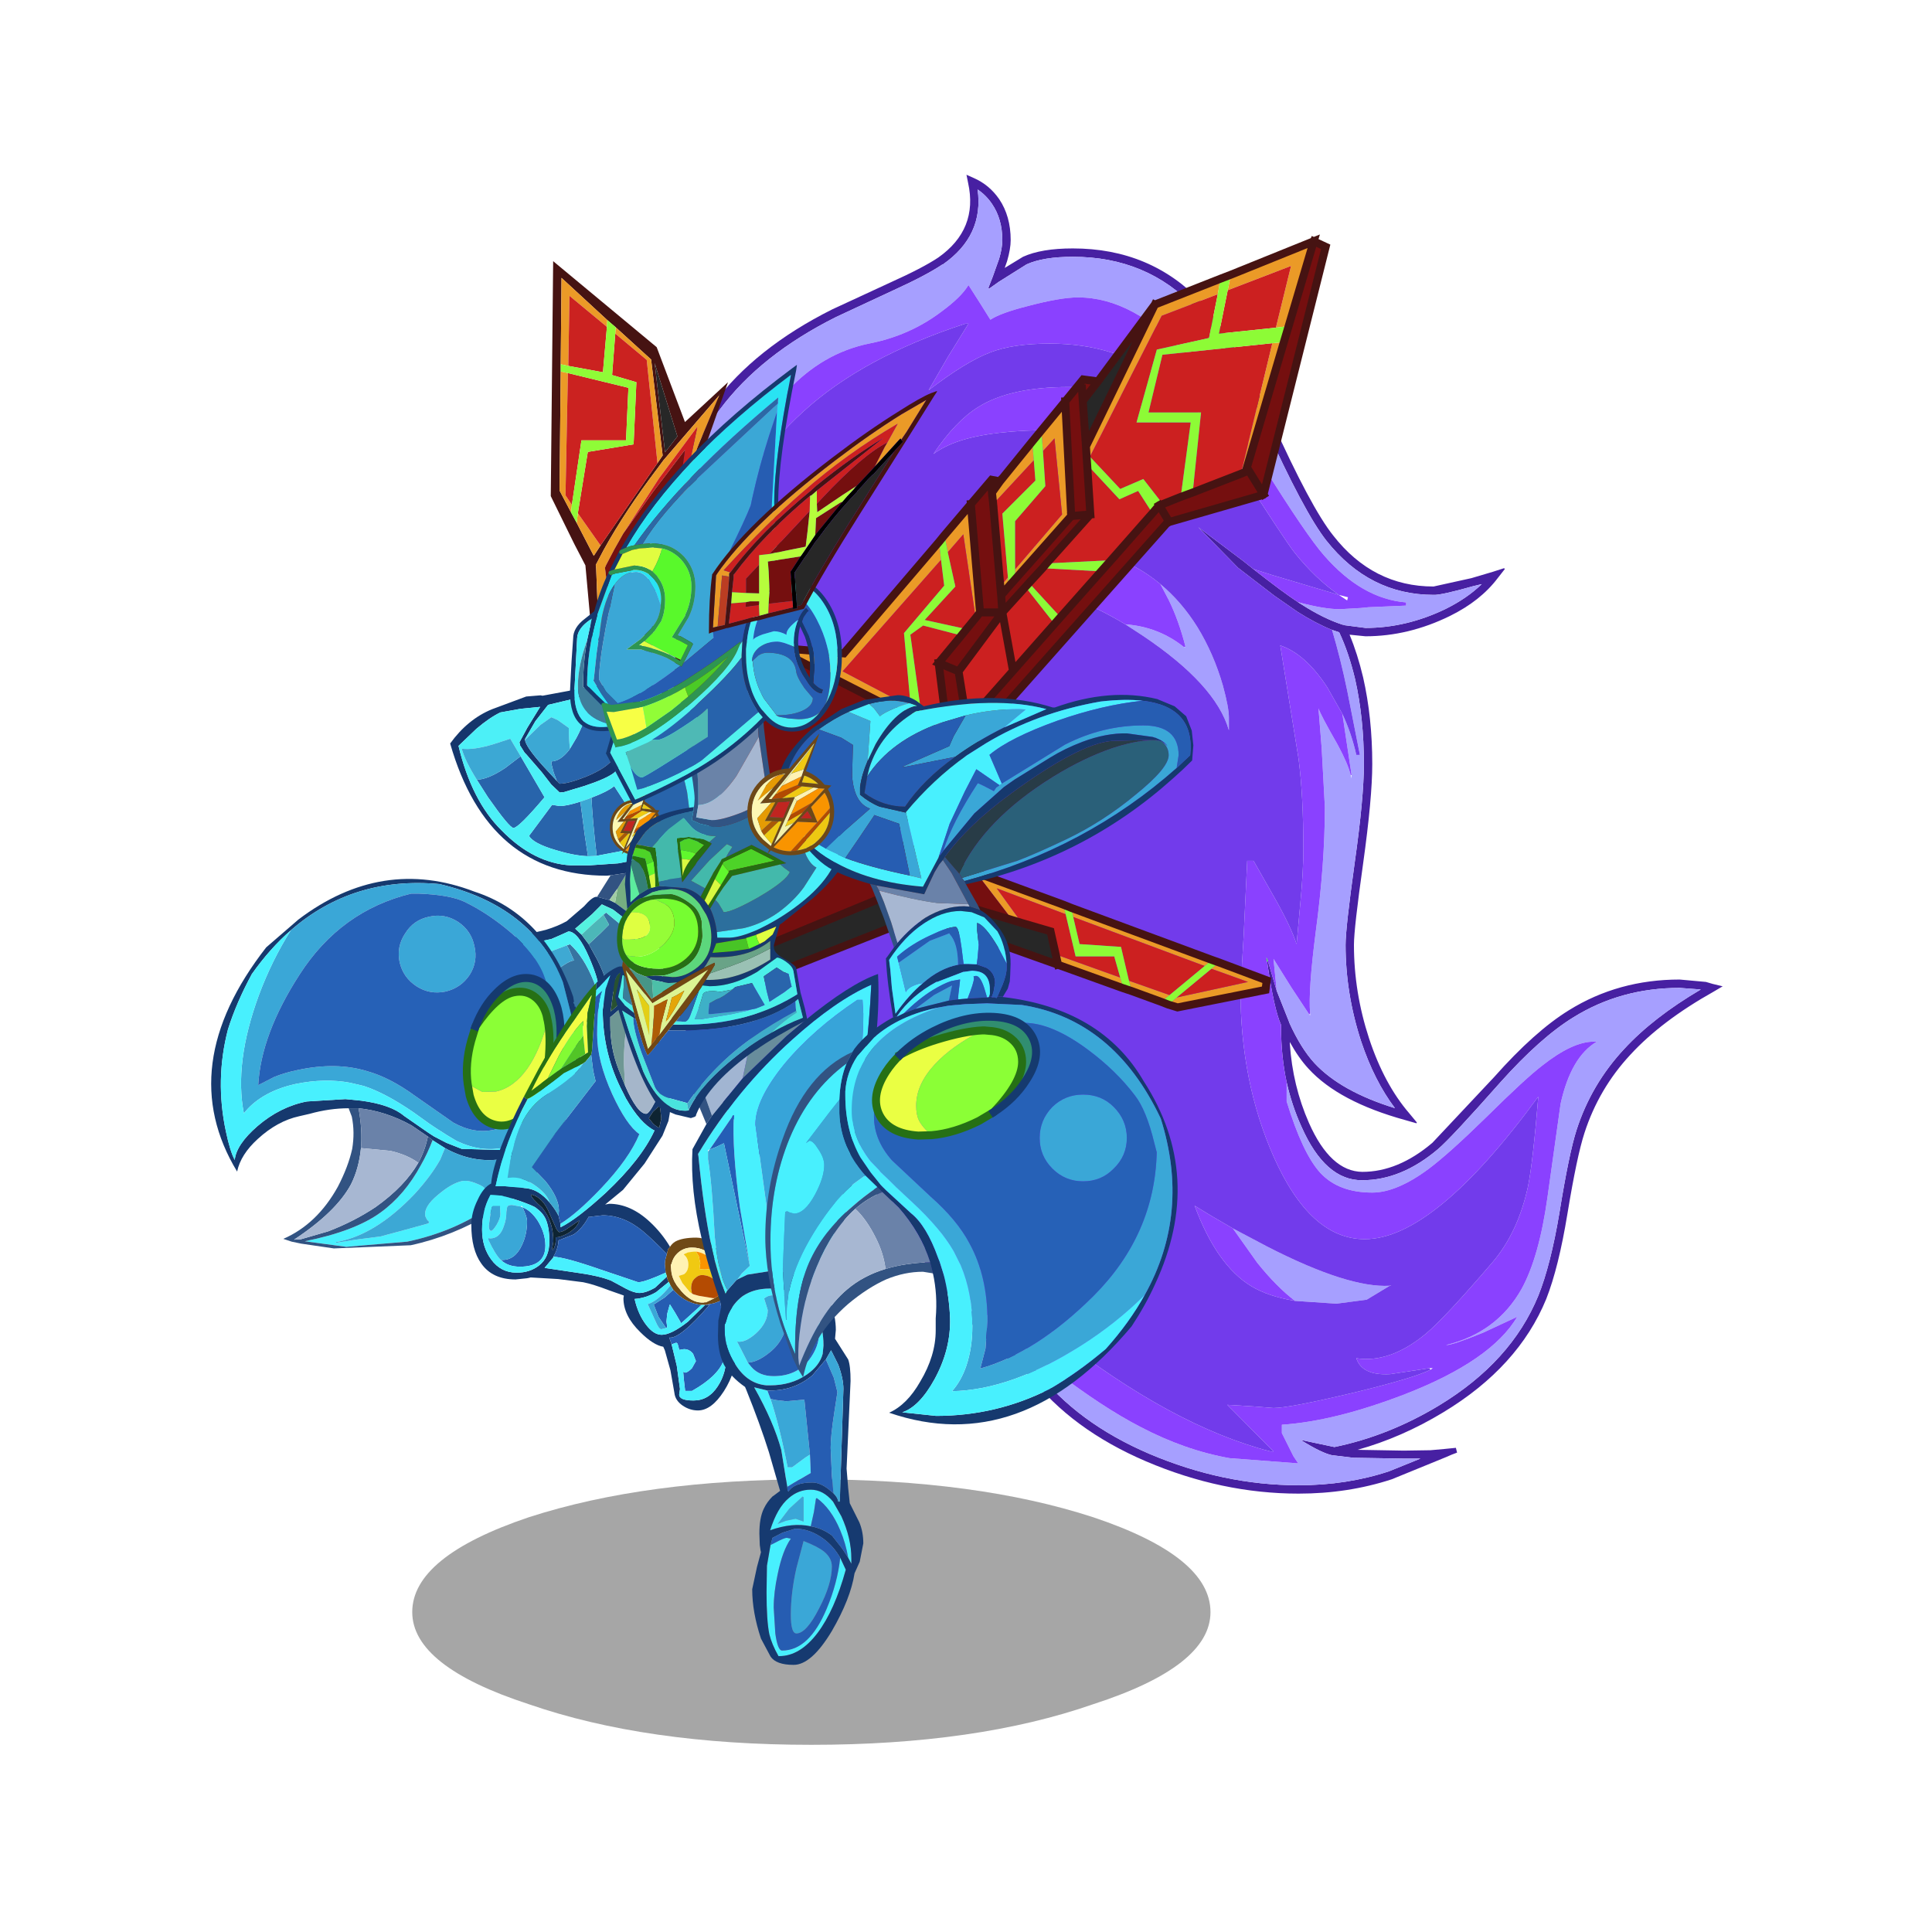 <svg xmlns:ffdec="https://www.free-decompiler.com/flash" xmlns:xlink="http://www.w3.org/1999/xlink" ffdec:objectType="frame" height="90" width="90" xmlns="http://www.w3.org/2000/svg"><use ffdec:characterId="10" height="79.25" transform="matrix(1 0 0 1 8.65 2.05)" width="72.7" xlink:href="#a"/><defs><g id="a" transform="translate(-8.65 -2.05)"><use ffdec:characterId="1" height="9.8" transform="matrix(.67 0 0 1.262 19.204 68.913)" width="55.5" xlink:href="#b"/><use ffdec:characterId="2" height="165.6" transform="translate(29.867 8.141) scale(.371)" width="135.8" xlink:href="#c"/><use ffdec:characterId="3" height="98.7" transform="translate(25.657 10.979) scale(.371)" width="97.95" xlink:href="#d"/><use ffdec:characterId="4" height="71.25" transform="translate(9.84 31.797) scale(.371)" width="64.5" xlink:href="#e"/><use ffdec:characterId="5" height="55.75" transform="translate(21.956 45.021) scale(.371)" width="33.35" xlink:href="#f"/><use ffdec:characterId="6" height="86.75" transform="translate(31.98 45.372) scale(.371)" width="24.1" xlink:href="#g"/><use ffdec:characterId="7" height="53.8" transform="translate(28.648 32.123) scale(.371)" width="29.35" xlink:href="#h"/><use ffdec:characterId="8" height="55.25" transform="translate(26.551 16.995) scale(.371)" width="46.1" xlink:href="#i"/><use ffdec:characterId="9" height="91.6" transform="translate(34.815 32.364) scale(.371)" width="56" xlink:href="#j"/></g><g id="c" fill-rule="evenodd"><path d="M-22.95-79.75q1.45 2.15 1.45 5.15 0 1.1-.45 2.65l-.3.85 2.3-1.4q2.3-1.05 6.25-1.05 9.8 0 16.2 6.8Q6.55-62.4 11.25-52 16.2-41 19-37.5q5 6.4 12.6 6.4l4.75-1.05 2.7-.8 1.4-.45.1.1-.9 1.15q-2.15 2.85-6 4.75-5.2 2.55-10.6 2.55l-2-.2q1 2.4 1.7 5.35 1.15 5.05 1.15 10.9 0 4.25-1.15 12.5-1.15 8.15-1.15 10.2 0 5.95 1.9 11.75 1.9 5.75 5.05 9.4l.95 1.15-.05.1-1.4-.4q-8.35-2.3-12.15-6.45-1.25-1.35-2.35-3.35v.2q.35 5.3 2.4 9.95 2.7 6.1 6.7 6.15 4.5 0 8.8-3.65l7.75-8.25q5.1-5.75 9.4-8.4 6.2-3.85 13.9-3.85l3.3.3.85.25 1.25.3-1.1.65q-6.6 3.7-10.5 7.95-3.95 4.25-5.75 9.8-.95 2.9-2.15 10.2-1.1 6.7-2.65 10.65-3.5 8.55-12.95 14.25-5.2 3.15-10.75 4.7l5.8.1 3.35-.05 1.7-.15 1.5-.15.15.6q-.7.25-1.35.55L26.35 81q-5.5 1.8-11.7 1.8Q5 82.8-4.5 78.75q-9.35-4-14.6-10.75l-2.8-2.2q-2.95-2.45-5.75-5.8l-5.8-7.8-12.75-18.4-.05 1.35v.05q.15 4.15 1.85 13.3l.05.1.4.35-.75.75-.35-.35-.15-.15-.1-.15q-12.8-12.85-18-26.9-3.2-8.65-4.15-19.8-.45-4.95-.45-10.3l.15-8.9.4-11.2v-.05l.05-2.45.05-.55h.15q1.65-14.05 8.25-22.9 5.25-7.05 14.95-11.9l7.35-3.4q4-1.8 5.95-3.1 5.05-3.55 3.75-9.4l-.2-1 .9.4q1.95.85 3.2 2.65m37.65 50.7.4.25q2.75 1.75 5.1 2.5h.1l.05.05 2.7.35q5.15 0 10.1-2.4 2.7-1.35 4.5-3.1l-1.05.25q-4.05 1.15-5 1.1-8.05 0-13.45-6.8-2.8-3.55-7.85-14.75-4.6-10.2-8.6-14.45-6.05-6.45-15.4-6.45-3.7 0-5.8.95l-3.5 2.2-1.2.85-.1-.1.55-1.4.8-2.25q.4-1.35.4-2.35 0-2.65-1.3-4.55-.75-1.1-1.8-1.8.8 5.8-4.35 9.4h-.05q-2 1.35-6.05 3.2l-7.3 3.4q-9.5 4.75-14.6 11.6-7.15 9.55-8.3 25.3v.05l-.4 11.2-.15 8.85.1 5.45q.6 13.95 4.45 24.3 4.9 13.25 16.6 25.4-1.45-8.2-1.6-12v-.05l.1-2.9-.2-.25-.3-.4.35-.3-.05-.05h.15l.4-.3.1.2.4-.05.1.5.05.3 2.45 3.6 14.25 20.4 2.7 3.45q2.65 3.25 5.55 5.65l2.85 2.2.05.05.05.05q5.1 6.6 14.2 10.5 9.3 3.95 18.75 3.95Q20.7 81.75 26 80l3.95-1.6h-2.1l-6.3-.1-2.5-.3h-.1q-1.35-.25-4.05-1.95l4.25.9q6.8-1.4 13.1-5.2 9.1-5.5 12.5-13.8 1.55-3.85 2.65-10.4 1.2-7.45 2.15-10.4 1.85-5.75 6-10.2 3.65-3.95 9.6-7.45l-2.65-.2q-7.4 0-13.35 3.7-4.15 2.55-9.2 8.2-6.15 6.95-7.8 8.35-4.6 3.9-9.5 3.9Q18 43.5 15 36.7q-1.2-2.65-1.85-5.55-.7-3.3-.7-6.85v-.35q-.9-2-1.75-7.95l.1-.05 1.1 3.7 1.55 3.9.05.15q1.45 3.2 3.15 5.05 3.3 3.55 10.1 5.65-2.6-3.45-4.25-8.4-1.95-6-1.95-12.1 0-2.1 1.15-10.35Q22.85-4.6 22.85-8.8q0-5.75-1.1-10.65-.8-3.35-2-5.9l-.9-.3q-2-.8-4.3-2.25l-2.95-2.05-4.55-3.5-5-5.1L7.7-34.3l1.25 1q3.7 2.9 5.6 4.15l.15.1" fill="#4720a2" transform="translate(67.9 82.8)"/><path d="m-66.75-2.5-.1-5.45.15-8.85.4-11.2v-.05q1.15-15.75 8.3-25.3 5.1-6.85 14.6-11.6l7.3-3.4q4.05-1.85 6.05-3.2h.05q5.15-3.6 4.35-9.4 1.05.7 1.8 1.8 1.3 1.9 1.3 4.55 0 1-.4 2.35l-.8 2.25-.55 1.4.1.1 1.2-.85 3.5-2.2q2.1-.95 5.8-.95 9.35 0 15.4 6.45 4 4.25 8.6 14.45 5.05 11.2 7.85 14.75 5.4 6.8 13.45 6.8.95.05 5-1.1l1.05-.25q-1.8 1.75-4.5 3.1-4.95 2.4-10.1 2.4l-2.7-.35-.05-.05h-.1q-2.35-.75-5.1-2.5l-.4-.25v-.05q3.2.85 5.15.85l2.6-.15 1-.1 4.7-.2v-.4q-5.55-.45-10.3-5.9-2.2-2.5-7.6-11.15Q4-56.25.75-59.9q-6.75-7.5-13.8-7.5-2.2 0-6.35 1.1-3.35.85-4.65 1.7l-1.25-2-1.5-2.35q-.9 1.5-3.35 3.3-4 3.05-9.15 4.05-5.8 1.2-10.2 5.9-4.05 4.3-6.65 11.4l-2.8 8.15q-2.15 5.5-3.35 12l-.4 1.7-2.35 10.55-1.7 9.4m85.6-23.15.9.3q1.2 2.55 2 5.9 1.1 4.9 1.1 10.65 0 4.2-1.15 12.35-1.15 8.25-1.15 10.35 0 6.1 1.95 12.1 1.65 4.95 4.25 8.4-6.8-2.1-10.1-5.65-1.7-1.85-3.15-5.05l-.05-.15-1.55-3.9-.4-4 2.25 3.6 2.25 3.4.1.1v-.25q-.25-2.85.7-10.2 1.15-8.55 1.15-15.7l-.4-7.4-.4-5q.25.8 2.4 4.55 1.3 2.4 1.65 3.85l.1.4v-.45l-1.15-7.65q1.15 2.45 1.75 5.15h.45l-1.6-8.1q-.85-4.1-1.9-7.6m-5.7 56.8q.65 2.9 1.85 5.55 3 6.8 7.65 6.75 4.9 0 9.5-3.9 1.65-1.4 7.8-8.35 5.05-5.65 9.2-8.2 5.95-3.7 13.35-3.7l2.65.2q-5.95 3.5-9.6 7.45-4.15 4.45-6 10.2-.95 2.95-2.15 10.4-1.1 6.55-2.65 10.4-3.4 8.3-12.5 13.8-6.3 3.8-13.1 5.2l-4.25-.9q2.7 1.7 4.05 1.95h.1l2.5.3 6.3.1h2.1L26 80q-5.3 1.75-11.35 1.75-9.45 0-18.75-3.95-9.1-3.9-14.2-10.5l-.05-.05-.05-.05-2.85-2.2q-2.9-2.4-5.55-5.65l-2.7-3.45q14.95 13.7 24.25 18.5Q.35 77.35 6 78.35l8.6.65-.6-.9-1.45-2.9v-1.05q6.7-.45 15.5-3.85 10.8-4.2 14.05-9.7l-4.3 2q-3.8 1.55-4.65 1.55 6.4-1.55 9.5-7.05 2.2-4 3.25-11.5l1.65-11.75q1.3-5.9 4.55-7.8h-.4q-2.65 0-6.45 3-2.1 1.6-7.05 6.5-4.7 4.6-7.25 6.5-4 2.95-7.05 2.95-4.2 0-6.5-2.45-2.25-2.45-4.25-9v-2.4M-2.7-31.4q2.65 2.2 4.65 5.4 2.05 3.35 3.2 7.35.75 2.75.75 4v1.6Q4.25-18.8-4.95-24.95l-2.15-1.4q4.15.3 7.35 2.85h.2v-.05q-.85-3.3-2.1-5.85l-1.05-2m28.8 88.1-2.9 1.75-3.8.5-5.2-.35q-2.3-1.75-4.75-4.8L6.4 49.5l4.35 2.3Q20.9 57 26.1 56.7" fill="#a69fff" transform="translate(67.9 82.8)"/><path d="M14.55-29.15q-1.9-1.25-5.6-4.15l2.35.75 8.4 2.5q-2.95-2.05-5.55-5.3-1.2-1.5-7.55-11.45Q2-53.9-2.25-57.1q-5.95-4.5-14.35-4.5-4.6 0-7.45 1.1-3.05 1.15-7.75 4.75l2.4-4.15 2.6-4.2h-.4q-12.85 4.2-20.3 11-7.4 6.7-11.45 16.95l2.8-8.15q2.6-7.1 6.65-11.4 4.4-4.7 10.2-5.9 5.15-1 9.15-4.05 2.45-1.8 3.35-3.3l1.5 2.35 1.25 2q1.3-.85 4.65-1.7 4.15-1.1 6.35-1.1 7.05 0 13.8 7.5 3.25 3.65 9.5 13.75 5.4 8.65 7.6 11.15 4.75 5.45 10.3 5.9v.4l-4.7.2-1 .1-2.6.15q-1.95 0-5.15-.85l-.15-.05m-2.65 48.8-1.1-3.7-.2-.5.1.55q.85 5.95 1.75 7.95v.35q0 3.55.7 6.85v2.4q2 6.55 4.25 9Q19.7 45 23.9 45q3.05 0 7.05-2.95 2.55-1.9 7.25-6.5 4.95-4.9 7.05-6.5 3.8-3 6.45-3h.4q-3.25 1.9-4.55 7.8L45.9 45.6q-1.05 7.5-3.25 11.5-3.1 5.5-9.5 7.05.85 0 4.65-1.55l4.3-2q-3.25 5.5-14.05 9.7-8.8 3.4-15.5 3.85v1.05L14 78.1l.6.9-8.6-.65q-5.65-1-11.25-3.95-9.3-4.8-24.25-18.5l-14.25-20.4Q-29.2 52.4-15.8 62.9q14.55 11.4 26.9 14.6h.4l-5.8-5.85 3.3.2 2.5.2q1.95 0 9.95-1.9 7.65-1.85 9.75-2.9l.3-.2h-.4l-4.95.75q-3.55.2-4.25-2 4.2.65 8.7-3.05 2.45-2.05 8.4-9 3.2-3.75 4.45-9.5.6-2.9 1.3-11.3-13.1 17.9-21.8 17.9-6.85 0-11.45-10.4-4.15-9.4-4.15-20.85l.4-6.8.45-9.45H9l2.7 4.75q2 3.55 2.7 5.7l.45-4.95q.4-4.15.4-6.95 0-6.75-.6-11.35l-2.3-14.25q3.15 1.05 5.9 5.25l1.9 3.35 1.15 7.65-.1.05q-.35-1.45-1.65-3.85-2.15-3.75-2.4-4.55l.4 5 .4 7.4q0 7.15-1.15 15.7-.95 7.35-.7 10.2l-.1.15-2.25-3.4-2.25-3.6.4 4m-26.1-75.8q7.15 0 11.35 4.45 3.25 3.45 5.4 10.5-9.45-9.55-18.5-9.55-7.9 0-12.05 1.4-1.8.6-3.2 1.6 2.8-4.15 5.65-5.9 4-2.5 11.35-2.5m33.9 26.1 1.05.7.1-.4-1.15-.3m-26.8 3.7q-8.4-5.05-15.75-5.05l-3.25.1-4.05 1.35Q-27.1-33-23.8-34.5q3.8-1.7 6.6-1.7 8.75 0 14.5 4.8l1.05 2q1.25 2.55 2.1 5.85l-.2.05q-3.2-2.55-7.35-2.85M14.2 58.6q-3.35-.55-5.5-1.85-4.35-2.65-7.1-10.1l2.05 1.25 2.75 1.6 3.05 4.3q2.45 3.05 4.75 4.8" fill="#8a41ff" transform="translate(67.9 82.8)"/><path d="m8.95-33.3-1.25-1-5.65-4.25 5 5.1 4.55 3.5 2.95 2.05q2.3 1.45 4.3 2.25 1.05 3.5 1.9 7.6l1.6 8.1h-.45q-.6-2.7-1.75-5.15l-1.9-3.35q-2.75-4.2-5.9-5.25l2.3 14.25q.6 4.6.6 11.35 0 2.8-.4 6.95l-.45 4.95q-.7-2.15-2.7-5.7L9 3.35h-.8l-.45 9.45-.4 6.8q0 11.45 4.15 20.85 4.6 10.4 11.45 10.4 8.7 0 21.8-17.9-.7 8.4-1.3 11.3Q42.2 50 39 53.75q-5.95 6.95-8.4 9-4.5 3.7-8.7 3.05.7 2.2 4.25 2l4.95-.75.1.2q-2.1 1.05-9.75 2.9-8 1.9-9.95 1.9l-2.5-.2-3.3-.2 5.8 5.85h-.4q-12.35-3.2-26.9-14.6-13.4-10.5-27.95-27.4l-2.45-3.6-.05-.3-.1-.5-.4.05-.1-.2-.4.3h-.15l.05.05-.35.3.3.4.2.25-.1 2.9v.05q.15 3.8 1.6 12-11.7-12.15-16.6-25.4-3.85-10.35-4.45-24.3l1.7-9.4 2.35-10.55.4-1.7 3.35-12Q-54.9-46.4-47.5-53.1q7.45-6.8 20.3-11h.4l-2.6 4.2-2.4 4.15q4.7-3.6 7.75-4.75 2.85-1.1 7.45-1.1 8.4 0 14.35 4.5Q2-53.9 6.6-46.8q6.35 9.95 7.55 11.45 2.6 3.25 5.55 5.3l-8.4-2.5-2.35-.75M-14.2-56.15q-7.35 0-11.35 2.5-2.85 1.75-5.65 5.9 1.4-1 3.2-1.6 4.15-1.4 12.05-1.4 9.05 0 18.5 9.55-2.15-7.05-5.4-10.5-4.2-4.45-11.35-4.45m7.1 29.8 2.15 1.4q9.2 6.15 10.85 11.9v-1.6q0-1.25-.75-4-1.15-4-3.2-7.35-2-3.2-4.65-5.4-5.75-4.8-14.5-4.8-2.8 0-6.6 1.7-3.3 1.5-6.35 4.55l4.05-1.35 3.25-.1q7.35 0 15.75 5.05M26.1 56.7l.2-.05h-.2v.05q-5.2.3-15.35-4.9L6.4 49.5l-2.75-1.6-2.05-1.25q2.75 7.45 7.1 10.1 2.15 1.3 5.5 1.85l5.2.35 3.8-.5 2.9-1.75" fill="#723beb" transform="translate(67.9 82.8)"/><path d="m10.8 15.95-.1.05-.1-.55.2.5" fill="#0f0" transform="translate(67.9 82.8)"/></g><g id="d"><path d="m47.15-48.7 1.5.7-7.8 31.1-.05.05-11.8 3.4-.2.05-35.3 39.8 11.3 4.2 4.55 5.95-13.55-4-29.9 12.35 1.65-43.55 11.7.95 17.45 8.9 1.35.65 3.2 1.65-.2-1.35-1-7.9L2.9.8l.65-.8L4.7-1.4l.55-.7h2.8-2.8L4.1-15.7l2.6-3.05 1.05.2-1 1.4.15 1.45.9 10.35.1 1.1.95-1.1.8-.9 7.05-7.95-.75-14.4 2.25-2.75 1.85.25-1.9 2.45-.1-1.55.1 1.55.4 5.7.05.85.1 1.45.4 6.25-2.4.2 2.4-.2-5.5 6.15-.5.6-1.7 1.85-.45.5-2.9 3.2-5.5 7.4-2.5-1.05 2.5 1.05 1.05 6.5 11-12.45.75-.85 5.1-5.75 1.25-1.4 5.2-5.9.85-1 .45-.15 2.25-.9 1.5-.55L38-19.5l.6-.25 4.8-16.3.6-2 3.15-10.65m-6.3 31.8-1.85-3-.4.15.4-.15 1.85 3M29-13.45l-1.25-2.1 1.25 2.1M-6.5 26.4l-.65-2.5 8.5-9.55L3.6 11.8l-2.25 2.55-8.5 9.55.65 2.5M6.7-17.8l.05.65-.05-.65M7.9-4.25l.15 2.15-.15-2.15m-6.55 18.6-.1-.85.1.85" fill="#750f0f" fill-rule="evenodd" transform="translate(48.65 49.4)"/><path d="m4.8 30.6 10.9 4 .3 1.2-8.65-3.25 3.15 4.35-1.15-.35L4.8 30.6M16.7 35l17.7 6.55-.95.75-16.5-6.15L16.7 35m18.55 6.85 6 2.25-.15 1.2-11.05 2.2-1.15-.35 1.05-.9 8.95-1.95-4.6-1.65.95-.8M28 46.8l-3.7-1.35-.35-1.3 5.1 1.8-1.05.85m-4.75-1.7-8.2-2.95-.3-1.3 8.1 2.9.4 1.35m-44-42.8 8.9.75 11.95-14L.35-8.7-12 5.3l8.55 4.5.15 1.4-17.45-8.9M.75-11.75 4.1-15.7 5.25-2.1l-.55.7-1.55-10.5L1.2-9.65l-.4-2.1H.75m7-6.8 4.05-5 .2 2.35-5.1 5.5-.15-1.45 1-1.4m5.2-6.4 3-3.65.75 14.4-7.05 7.95V-7.5l5.9-6.9-.95-9.55-1.45 1.6-.2-2.6m14.25-15.8L35.45-44l-.35 1.95-7.05 2.7-9 17.7-.45-.45-.05-.85 8.65-17.8m9.55-3.75 10.4-4.2L44-38.05l-1.6.2 1.9-7.75-7.95 3.05.4-1.95m6.65 8.45-4.8 16.3-.6.25 3.95-16.4 1.45-.15M8.75-6.5l.1 1.15-.95 1.1-.1-1.1.95-1.15m-10.7 18.35-.2-1.4 3.2 1.7.2 1.35-3.2-1.65" fill="#eb9a27" fill-rule="evenodd" transform="translate(48.65 49.4)"/><path d="m13.15-22.35 1.45-1.6.95 9.55-5.9 6.9v-6.05l3.8-4.4-.3-4.4M12-21.2l.2 2.55-4.15 4.15.7 8-.95 1.15-.9-10.35 5.1-5.5m7.05-.45 9-17.7 7.05-2.7-1.1 5.5-6.55 1.45-2.55 9.15h6.8l-1.25 9.35-2.25.9-2.45-3.15-2.9 1.25-3.8-4.05m-.35 1 4.05 4.35 2.35-1.05 1.8 2.8-5.2 5.9-8.1.4 5.5-6.15-.4-6.25m17.65-21.9 7.95-3.05-1.9 7.75-7.15.75 1.1-5.45m5.6 6.65L38-19.5l-6.05 2.35L33-27.2h-6.6l1.75-7.25 13.8-1.45M13.1-7.65l7.35.4-5.1 5.75-3.95-4.3 1.7-1.85m1.5 7L3.6 11.8 2.55 5.3l5.5-7.4 2.9-3.2L14.6-.65m-5.3 5.4L8.05-2.1 9.3 4.75M4.7-1.4 3.55 0-1.7-1.15l3.85-4.2-.95-4.3 1.95-2.25L4.7-1.4M2.9.8.05 4.25l1 7.9-3.2-1.7L-3.5.7l1.6-1.15L2.9.8m31.4 41.85 4.6 1.65-8.95 1.95 4.35-3.6m-5.25 3.3-5.1-1.8-1-4.25-5.2-.35-.8-3.4 16.5 6.15-4.4 3.65M16 35.8l1.25 5.3h4.85l.75 2.65-8.1-2.9-.65-2.9-3.6-1.05-3.15-4.35L16 35.8M.35-8.7l.4 3.25-.05.05-5 5.9.85 9.3L-12 5.3.35-8.7" fill="#cc2020" fill-rule="evenodd" transform="translate(48.65 49.4)"/><path d="m15.7 34.6 1 .4.25 1.15.8 3.4 5.2.35 1 4.25.35 1.3-1.05-.35-.4-1.35-.75-2.65h-4.85L16 35.8l-.3-1.2m18.7 6.95.85.3-.95.8-4.35 3.6-1.05.9-.9-.35 1.05-.85 4.4-3.65.95-.75M.1-10.95l.65-.8H.8l.4 2.1.95 4.3-3.85 4.2L3.55 0 2.9.8-1.9-.45-3.5.7l1.35 9.75.2 1.4-1.35-.65-.15-1.4L-4.3.5l5-5.9.05-.05-.4-3.25-.25-2.25m11.7-12.6 1.15-1.4.2 2.6.3 4.4-3.8 4.4v7.3l-.8.9-.1-1.15-.7-8 4.15-4.15-.2-2.55-.2-2.35M35.45-44l1.3-.5-.4 1.95-1.1 5.45 7.15-.75 1.6-.2-.6 2-1.45.15-13.8 1.45-1.75 7.25H33l-1.05 10.05-1.5.55 1.25-9.35h-6.8l2.55-9.15L34-36.55l1.1-5.5.35-1.95M18.6-22.1l.45.45 3.8 4.05 2.9-1.25 2.45 3.15-.45.15-.85 1-1.8-2.8-2.35 1.05-4.05-4.35-.1-1.45m3.1 13.45-1.25 1.4-7.35-.4.5-.6 8.1-.4M15.35-1.5l-.75.85-3.65-4.65.45-.5 3.95 4.3" fill="#8dfb36" fill-rule="evenodd" transform="translate(48.65 49.4)"/><path d="M15.05 42.15-2.2 36l-32.05 12.65.15-3.75 29.9-12.35 13.55 4 1.15.35 3.6 1.05.65 2.9.3 1.3m5-73.25 7.15-9.65-8.65 17.8-.4-5.7 1.9-2.45" fill="#272727" fill-rule="evenodd" transform="translate(48.65 49.4)"/><path d="m47.15-48.7 1.5.7-7.8 31.1-.05.05-11.8 3.4-.2.05-35.3 39.8 11.3 4.2 10.9 4 1 .4 17.7 6.55.85.3 6 2.25-.15 1.2-11.05 2.2-1.15-.35-.9-.35-3.7-1.35-1.05-.35-8.2-2.95L-2.2 36l-32.05 12.65.15-3.75 1.65-43.55 11.7.95 8.9.75 11.95-14 .65-.8L4.1-15.7l2.6-3.05 1.05.2 4.05-5 1.15-1.4 3-3.65 2.25-2.75 1.85.25 7.15-9.65L35.45-44l1.3-.5 10.4-4.2L44-38.05l-.6 2-4.8 16.3.4-.15 1.85 3M9.65-6.25l7.05-7.95-.75-14.4M8.85-5.35l.8-.9m8.4-23.95.1 1.55 1.9-2.45m-1.5 8.15.05.85.1 1.45.4 6.25-5.5 6.15-.5.6-1.7 1.85-.45.5-2.9 3.2L9.3 4.75m8.85-33.4.4 5.7 8.65-17.8m-.3 26.2.85-1 .45-.15 2.25-.9 1.5-.55L38-19.5l.6-.25m-10.85 4.2 1.25 2.1m-8.55 6.2 1.25-1.4 5.2-5.9m-6.45 7.3-5.1 5.75-.75.85-11 12.45-2.25 2.55-8.5 9.55.65 2.5m23.2-40.6 2.4-.2M6.75-17.15l-.05-.65m.2 2.1-.15-1.45 1-1.4M5.25-2.1l-.55.7L3.55 0 2.9.8.05 4.25l2.5 1.05 5.5-7.4h-2.8L4.1-15.7M7.8-5.35l.1 1.1.95-1.1m-.8 3.25L7.9-4.25m-.1-1.1L6.9-15.7m3.6 52.6-1.15-.35-13.55-4-29.9 12.35m48.85-4.05-.65-2.9-3.6-1.05m4.25 3.95.3 1.3M-3.3 11.2l1.35.65 3.2 1.65-.2-1.35-1-7.9m1.2 9.25.1.85M-3.3 11.2l-17.45-8.9M3.6 11.8 2.55 5.3" fill="none" stroke="#461312" stroke-linecap="square" stroke-linejoin="miter-clip" stroke-miterlimit="3" transform="translate(48.65 49.4)"/><path d="M-27.45-29.45v-.05l-.05.15.05-.1m-4 12.7q.6-4.7 1.35-6.4l2.6-6.2-7 8.15-.7.95q-4.1 5.4-6.8 10.3l-.95 1.8-.05.1.05.4.15 3.95.2 4.15v.9l-.75 1.15L-44.3-8l-1.35-2.6-.15-.3-2.85-5.8.3-29.5 13 10.8 3.55 9.4 5.4-5-2.6 7.4-1.65 6.1-.5 2.35-.6.8.3-2.4m-3.8-4.1.65-.95-1.45-12.05-4.45-4.05-1.05-.9-5.75-5.3-.1 10.85v.9l-.15 14.95 1.45 2.75.7 1.3 2.15 4.15.85-1.3 7.15-10.35m2.5-3.35-2.85-9.2 1.3 11.2 1.55-2" fill="#461312" fill-rule="evenodd" transform="translate(48.65 49.4)"/><path d="m-32.75-24.2-1.55 2-1.3-11.2 2.85 9.2" fill="#272727" fill-rule="evenodd" transform="translate(48.65 49.4)"/><path d="m-42.6.45-.2-4.15-.15-3.95-.05-.4.05-.1.95-1.8q2.7-4.9 6.8-10.3l.7-.95 7-8.15-2.6 6.2q-.75 1.7-1.35 6.4l-.75.85.6-3.15 1.35-6.3h-.05l-4.75 6.4-4.5 6.95-1.1 1.95-1.05 2-.15.35.05.35.6 4.85-1.4 2.95m2.1-38.35 4.45 4.05 1.45 12.05-.65.95-1.35-12.95-3.95-3.3.05-.8m-1.9 27.4-.85 1.3-2.15-4.15.15-1.2 2.85 4.05m-3.7-4.15-1.45-2.75.15-14.95.9.2-.3 15.35.8 1.2-.1.95m-1.3-18.6.1-10.85 5.75 5.3-.05.85-4.7-3.9-.15 8.8-.95-.2" fill="#eb9a27" fill-rule="evenodd" transform="translate(48.65 49.4)"/><path d="m-39.55-12 4.5-6.95 4.75-6.4h.05l-1.35 6.3-.6 3.15-.6.65 1-7.25-4 5.25-3.75 5.25m7.75-10.5v-.1.1" fill="#cc2020" fill-rule="evenodd" transform="translate(48.65 49.4)"/><path d="m-40.55-37.1 3.95 3.3 1.35 12.95-7.15 10.35-2.85-4.05 1.25-7.7 5.75-.95.35-7.8-3.05-.9.4-5.2m-5.9 4.05.15-8.8 4.7 3.9-.5 5.7-4.35-.8m-.05.9 7.6 1.85-.3 6.6h-5.6l-1.2 8.1-.8-1.2.3-15.35" fill="#cb2220" fill-rule="evenodd" transform="translate(48.65 49.4)"/><path d="m-40.5-37.9-.05.8-.4 5.2 3.05.9-.35 7.8-5.75.95-1.25 7.7-.15 1.2-.7-1.3.1-.95 1.2-8.1h5.6l.3-6.6-7.6-1.85-.9-.2v-.9l.95.2 4.35.8.5-5.7.05-.85 1.05.9" fill="#8ffc37" fill-rule="evenodd" transform="translate(48.65 49.4)"/><path d="m-41.2-2.5-.6-4.85-.05-.35.15-.35 1.05-2 1.1-1.95 3.75-5.25 4-5.25-1 7.25-4 5.35q-2.5 3.8-4.4 7.4" fill="#76100f" fill-rule="evenodd" transform="translate(48.65 49.4)"/></g><g id="e"><path d="m15.45-34 5.1-.75.05.1.1.5q0 1.65-.7 3.95-.7 2.4-1.75 4.1-.75 1.2-3.4 2.3-2.25.9-3.35.9l-.35-.35-.4-1.05-.3-1.15.05-.25q1.1-.05 2.2-1.45l.1-.15.8-1.35q1.3-2.4 1.85-5.35M1.1-23.4q1.45-.05 3.6-1.5l1.9-1.45 3 5.15q-3.25 3.85-3.9 3.85-.5 0-3.2-3.85l-1.4-2.2m13.95 9.6q-1.7-.05-4.15-.8-2.7-.8-3.25-1.75l2.9-3.9.95.15q.9 0 2.6-.55l.55 4.2.4 2.65m.45-7.35q2-.75 2.85-1.45l2.6 4 1.55 3.15q-1.25.55-2.95.95l-3.4.65q-.55-4.75-.65-7.3m7.75 5.35-.9-3.2-.7-3.6 2.4-1.25Q26-24.9 26.4-25.3q.6 1.05 1.1 3.45l.35 2.75-4 2.95-.45.25-.15.1" fill="#2864ab" fill-rule="evenodd" transform="translate(32.25 35.6)"/><path d="m11.15-23.25.35.35q1.1 0 3.35-.9 2.65-1.1 3.4-2.3 1.05-1.7 1.75-4.1.7-2.3.7-3.95l-.1-.5-.05-.1-5.1.75-1.2.2-4.2 1-1.6 2.05-1.3 2.25v.1q.1.85 2.2 3.2l1.8 1.95M17.9-11.4l-.5.05q-14.9 0-19.65-16.6Q-.05-31 3-32.25l4.3-1.6L9.1-34l.25.05 4.85-.9 1.4-.25 4.35-.5q5.3 0 8.65 3.1 3.65 3.4 3.65 9.3 0 3.55-1.5 6l-1.85 2.25-1.05.8-1.65.95-.05.05-.1.1-5.85 1.25-.25.1-2.05.3m3.65-23.35v.15l.05 1.3-.15 2.15-1.1 3.65-.9 2.15-1.15 1.1q-1 .75-3.75 1.65l-2.5.75-.55.05-1.05-1-1.2-1.55L7.3-26.6l-.2-.2-.5-.8-.05-.05-.1-.45 1-1.85 1.6-2.6-2.5.25-2.5.45q-1.35.65-3 2.05l-2.25 2.15q1.65 6.9 5.4 10.6 4.05 4.15 8.7 4.4h2.3l3.65-.25 5.05-.95.7-.15q2.8-.7 4.15-1.45 1.35-.75 1.2-1.55l1-2.1q.9-2.25.9-4.15 0-4.35-3.05-7.9-3.1-3.55-7.25-3.6h-.15.15" fill="#15366c" fill-rule="evenodd" transform="translate(32.25 35.6)"/><path d="M15.45-34q-.55 2.95-1.85 5.35l-.8 1.35q-.15-1.05-.15-2.6l-1.4-1-.8-.35-1.35.95-1.9 1.85-.05-.05 1.3-2.25 1.6-2.05 4.2-1 1.2-.2m6.1-.75q4.15.05 7.25 3.6 3.05 3.55 3.05 7.9 0 1.9-.9 4.15l-1 2.1q.15.8-1.2 1.55-1.35.75-4.15 1.45l-.7.15-5.05.95-3.65.25h-2.3q-4.65-.25-8.7-4.4-3.75-3.7-5.4-10.6l2.25-2.15q1.65-1.4 3-2.05l2.5-.45 2.5-.25-1.6 2.6-1 1.85.1.45.05.05.5.8.2.2 1.95 2.25 1.2 1.55 1.05 1 .55-.05 2.5-.75q2.75-.9 3.75-1.65l1.15-1.1.9-2.15 1.1-3.65.15-2.15-.05-1.3v-.15M6.6-26.35l-1.3-2.2-2.15.7q-2.5.75-3.95.55.4 1.5 1.9 3.9l1.4 2.2q2.7 3.85 3.2 3.85.65 0 3.9-3.85l-3-5.15m7.5 5.7q-1.7.55-2.6.55l-.95-.15-2.9 3.9q.55.95 3.25 1.75 2.45.75 4.15.8h.2l.9-.05 3.4-.65q1.7-.4 2.95-.95l-1.55-3.15-2.6-4q-.85.7-2.85 1.45l-.5.2-.9.3m9.3 4.75.45-.25 4-2.95-.35-2.75q-.5-2.4-1.1-3.45-.4.4-2.35 1.45l-2.4 1.25.7 3.6.9 3.2.15-.1" fill="#4cf0f7" fill-rule="evenodd" transform="translate(32.25 35.6)"/><path d="m12.8-27.3-.1.15q-1.1 1.4-2.2 1.45l-.05.25.3 1.15.4 1.05-1.8-1.95q-2.1-2.35-2.2-3.2l.05-.05 1.9-1.85 1.35-.95.8.35 1.4 1q0 1.55.15 2.6m-6.2.95L4.7-24.9q-2.15 1.45-3.6 1.5-1.5-2.4-1.9-3.9 1.45.2 3.95-.55l2.15-.7 1.3 2.2m8.45 12.55-.4-2.65-.55-4.2.9-.3.5-.2q.1 2.55.65 7.3l-.9.05h-.2" fill="#3ca8d4" fill-rule="evenodd" transform="translate(32.25 35.6)"/><path d="m19.95-11.7.25-.1 5.85-1.25.1-.1.05.05q-1.9 4.2-4.3 8.5-.55-1.1-1.95-2.25l-1.5-1.1.3-1.75 1.2-2" fill="#76ae81" fill-rule="evenodd" transform="translate(32.25 35.6)"/><path d="M27.85-14.15q-.3 1.45-3 5.95L22.2-3.95l-.3-.65q2.4-4.3 4.3-8.5v-.1l1.65-.95M16.2-8.7l1.7-2.7 2.05-.3-1.2 2-.2.25-.8 1.15h-.05l-1.5-.4" fill="#325382" fill-rule="evenodd" transform="translate(32.25 35.6)"/><path d="m22.2-3.95.05.1.05.65-.35 1.1L18 3.55l-1.3 1.5Q13.75 8.55 12.35 9l-.35.05-.75-.3.75-.4q2-1.25 3.15-2.75.95-1.15 1.2-2.15l.05-.6q0-1.15-1.2-3.95-1.4-3.25-2.6-3.25l-1 .45-1.15.5-2.4.5-1.55.25-.25.05-.4.3-.5.4-.2-.6-.25-.95 1.7-.35 3.15-.75q1.5-.45 2.65-1.1l2.15-1.85q1.05-1.2 1.55-1.2h.1l1.5.4h.05l.7.35 1.5 1.1q1.4 1.15 1.95 2.25l.3.65m-7.05 1.2 1.1 2q1.25 2.55 1.1 3.35 2-1.5 3.1-3.2.85-1.35.85-2.25v-.2q-.1-1.5-2-3.2l-1.1-.85-1.4-.65-1.25 1.25-2.1 1.8.8.75.9 1.2" fill="#16396e" fill-rule="evenodd" transform="translate(32.25 35.6)"/><path d="m12 8.35-2.65-4.5L8.5 2.4 11 .6q1.7-1.3 2.3-1.3l-.6-1.35-.3-.55.4-.15q1.75 1.6 2.95 4.6l.6 1.6q-.25 1-1.2 2.15Q14 7.1 12 8.35m9.3-11.4v.2q0 .9-.85 2.25-1.1 1.7-3.1 3.2.15-.8-1.1-3.35l-1.1-2 1.5-1.4L17.7-5.2 17-6.45l.3-.25v-.05l2.65 2.2 1.35 1.5" fill="#3774a1" fill-rule="evenodd" transform="translate(32.25 35.6)"/><path d="m17.75-8.3.8-1.15.2-.25-.3 1.75-.7-.35" fill="#a0cda3" fill-rule="evenodd" transform="translate(32.25 35.6)"/><path d="m21.3-3.05-1.35-1.5-2.65-2.2v.05l-.3.25-1.25 1.1-1.5 1.4-.8-.75 2.1-1.8 1.25-1.25 1.4.65 1.1.85q1.9 1.7 2 3.2" fill="#55f2e0" fill-rule="evenodd" transform="translate(32.25 35.6)"/><path d="m17-6.45.7 1.25-1.05 1.05-1.5 1.4-.9-1.2 1.5-1.4L17-6.45" fill="#4cb7b8" fill-rule="evenodd" transform="translate(32.25 35.6)"/><path d="M6.9-.4 5.85-2.3l.4-.3.25-.05 1.55-.25 2.4-.5 1.15-.5 1-.45q1.2 0 2.6 3.25 1.2 2.8 1.2 3.95l-.05.6-.6-1.6q-1.2-3-2.95-4.6l-.4.15-1.6.6L6.9-.4" fill="#4cf1f5" fill-rule="evenodd" transform="translate(32.25 35.6)"/><path d="M8.5 2.4 6.9-.4 10.8-2l1.6-.6.3.55.6 1.35q-.6 0-2.3 1.3L8.5 2.4" fill="#3ea9d3" fill-rule="evenodd" transform="translate(32.25 35.6)"/><path d="m10.7 21.4.3-.35q1.6-1.75 2.55-4.85v-.45l-.1.1.15-.35v-.2l.1-.4.15-.8.05-.55q.25-1.8.15-3.75L14 8.75l-.15-1.05-.4-2.05v-.1l-.05-.1.15-.1-.05-.3-.1.1-.05-.35-.15-.2.1-.15-.1-.6Q9.65-6.45.8-9.35q-11.6-4.45-22.1 3.5l-4.05 3.5Q-37 12.6-29 25.8q.45-2.15 2.6-4.1 2.45-2.25 5.2-2.85l1.3-.3q2.5-.7 4.9-.7h1.25q3.4.35 6.65 2.15l2.05 1.4.6.45.05.05 1.5.95q3.6 2 7.35 1.35l1.5-.3q2.2-.6 3.65-1.6l1.1-.9M-22.25-4.5q7.8-6.8 18.65-5.8Q8.15-7.55 11.9 2l.95 3.7.45 2.4.1.95v.05l.1.95V11q.1 4.5-1.75 7.7-.7 1.35-1.6 2.25-1.5 1.55-3.5 2.05l-.4.15-7.05-.2-1.9-.75-1.55-.8-.7-.45-3.1-2.15q-1.65-1.4-5.35-1.9l-.5-.05-1.5-.15-4.85.3q-3.35.65-6.2 3.1-2.65 2.3-2.85 4.25-.6-1.15-1.1-3.55-1.4-6.5.25-12.85 1.05-3.35 3-6.95 2.3-3.25 4.9-5.5" fill="#16396e" fill-rule="evenodd" transform="translate(32.25 35.6)"/><path d="m10.2 4.45.3 1v.15q1.2 6.3-1.45 10.65-2.1 3.25-5.15 4.15l-.25.05-.4.1q-2.5.55-5.1-.9l-4.8-3.35q-3.15-2.3-6-3.1-3.9-1.2-8.75-.15-1.5.3-2.9.85l-2.05 1.05q.35-6.4 5.2-13.9 5.15-8 14-10.15h1q3.8.15 5.65 1 3.1 1.5 6 4Q9.2-.8 9.85 2.25l.35 2.2M13.5 11v-.95l-.1-.95v-.05l-.1-.95-.45-2.4L11.9 2Q8.15-7.55-3.6-10.3q-10.85-1-18.65 5.8-2.35 3.7-4 8.1-3.15 8.55-1.9 14.9.9-1.2 2.45-2.15 1.75-1.05 4.05-1.55 3.65-.75 6.85-.15l1.7.4q2.75.9 6.3 3.35l1.95 1.4.9.6 1.1.7.15.1 1.25.75q3.05 1.45 5.9.85 4.1-.9 6.3-3.85T13.5 11M-7.9-4.1Q-9-2.45-8.6-.5q.45 1.95 2.15 3.05 1.65 1.05 3.6.65Q-.9 2.75.2 1.1 1.25-.55.8-2.5.4-4.45-1.25-5.55q-1.7-1.1-3.65-.65-1.95.4-3 2.1" fill="#3aa7d7" fill-rule="evenodd" transform="translate(32.25 35.6)"/><path d="M3.9 20.4Q9.25 16 10.2 9.6q.35-2.45 0-5.15l-.35-2.2Q9.2-.8 5.5-4.1q-2.9-2.5-6-4-1.85-.85-5.65-1h-1q-8.85 2.15-14 10.15-4.85 7.5-5.2 13.9l2.05-1.05q1.4-.55 2.9-.85 4.85-1.05 8.75.15 2.85.8 6 3.1l4.8 3.35q2.6 1.45 5.1.9l.4-.1.25-.05M-7.9-4.1q1.05-1.7 3-2.1 1.95-.45 3.65.65Q.4-4.45.8-2.5 1.25-.55.2 1.1-.9 2.75-2.85 3.2q-1.95.4-3.6-.65-1.7-1.1-2.15-3.05-.4-1.95.7-3.6" fill="#2661b7" fill-rule="evenodd" transform="translate(32.25 35.6)"/><path d="M9.6 22.3q-1.45 1-3.65 1.6L4.9 25.1l-2.95 3.4.2-.45q-.05-.35-1.1-.75Q0 26.85-.8 27q-1.3.3-2.95 1.7-1.9 1.55-1.6 2.75l.2.4.25.25-.05.15v.05l-2.9.8-3.15.85-3.1.4-2.5.4v-.1q4.9-.8 9.9-6.05 2.05-2.25 3.2-4.3l.6-1.45-1.5-.95-.05-.05q-.65 1.7-1.45 3.1-2.05 3.8-5.1 6-3.25 2.35-9.5 3.6l5.2.7 7.65-.65q5.95-1.25 10.5-4.45 4.7-3.25 6.75-7.85M13.5 11q-.55 5-2.75 7.95t-6.3 3.85q-2.85.6-5.9-.85l-1.25-.75-.15-.1-1.1-.7-.9-.6-1.95-1.4q-3.55-2.45-6.3-3.35l-1.7-.4q-3.2-.6-6.85.15-2.3.5-4.05 1.55-1.55.95-2.45 2.15-1.25-6.35 1.9-14.9 1.65-4.4 4-8.1-2.6 2.25-4.9 5.5-1.95 3.6-3 6.95-1.65 6.35-.25 12.85.5 2.4 1.1 3.55.2-1.95 2.85-4.25 2.85-2.45 6.2-3.1l4.85-.3 1.5.15.5.05q3.7.5 5.35 1.9l3.1 2.15.7.45 1.55.8 1.9.75 7.05.2.4-.15q2-.5 3.5-2.05.9-.9 1.6-2.25 1.85-3.2 1.75-7.7" fill="#48f0fe" fill-rule="evenodd" transform="translate(32.25 35.6)"/><path d="m-15 17.85.4 1.05q.4 1.95.05 4.05-.5 2.25-1.8 4.75-2.6 4.7-6.85 6.55l1.05.35 1.2.25 4.1.6 9.65-.4Q-1.9 33.9 2.9 31q6.65-4.05 7.8-9.6l-1.1.9q-2.05 4.6-6.75 7.85-4.55 3.2-10.5 4.45l-7.65.65-5.2-.7q6.25-1.25 9.5-3.6 3.05-2.2 5.1-6 .8-1.4 1.45-3.1l-.6-.45q-.35 1.75-1.2 3.3-1.7 2.95-5.35 5.55-2.7 1.8-5.95 3.05l-3.45 1-.85.05q5.3-3.5 7.15-6.95 1-2 1.25-4.55.2-2.25-.3-5H-15" fill="#325382" fill-rule="evenodd" transform="translate(32.25 35.6)"/><path d="m5.95 23.9-1.5.3q-3.75.65-7.35-1.35l-.6 1.45q-1.15 2.05-3.2 4.3-5 5.25-9.9 6.05v.1l2.5-.4 3.1-.4 3.15-.85 2.9-.8v-.05l.05-.15-.25-.25-.2-.4q-.3-1.2 1.6-2.75Q-2.1 27.3-.8 27q.8-.15 1.85.3 1.05.4 1.1.75l-.2.45 2.95-3.4 1.05-1.2" fill="#3ca8d5" fill-rule="evenodd" transform="translate(32.25 35.6)"/><path d="M-5.05 21.4-7.1 20q-3.25-1.8-6.65-2.15.5 2.75.3 5l3.7.35q2.15.5 3.5 1.5.85-1.55 1.2-3.3" fill="#6a82a9" fill-rule="evenodd" transform="translate(32.25 35.6)"/><path d="M-13.45 22.85q-.25 2.55-1.25 4.55-1.85 3.45-7.15 6.95l.85-.05 3.45-1q3.25-1.25 5.95-3.05 3.65-2.6 5.35-5.55-1.35-1-3.5-1.5l-3.7-.35" fill="#a7b7d2" fill-rule="evenodd" transform="translate(32.25 35.6)"/><path d="M9.35 16.25q1.1-1.75 1.75-4.1.95-3.75.15-6.8-.9-3.15-3.1-3.75-2.25-.55-4.5 1.7-1.7 1.65-2.7 4.25 2.6-3.8 4.75-4.25 1.6-.35 2.8.65.95.8 1.35 2.2l.2.55-.05.15q.4 1.95.1 5.1-.2 2.4-.75 4.3" fill="#318e70" fill-rule="evenodd" transform="translate(32.25 35.6)"/><path d="M9.85 6.15q-.4-1.4-1.35-2.2-1.2-1-2.8-.65-2.15.45-4.75 4.25L.4 9.35q-.8 2.9-.45 5.45l1.85 1 1.7-.05q2.25-.5 3.95-2.9 1.6-2.3 2.55-6l-.05-.2-.1-.5" fill="#8bff36" fill-rule="evenodd" transform="translate(32.25 35.6)"/><path d="M9.35 16.25q.55-1.9.75-4.3.3-3.15-.1-5.1-.95 3.7-2.55 6-1.7 2.4-3.95 2.9l-1.7.05-1.85-1 .25 1.45q.85 3.05 3.1 3.65 2.2.6 4.5-1.7l1.55-1.95" fill="#eaff43" fill-rule="evenodd" transform="translate(32.25 35.6)"/><path d="M9.35 16.25q.55-1.9.75-4.3.3-3.15-.1-5.1l-.05-.2-.1-.5q-.4-1.4-1.35-2.2-1.2-1-2.8-.65-2.15.45-4.75 4.25L.4 9.35q-.8 2.9-.45 5.45l.25 1.45q.85 3.05 3.1 3.65 2.2.6 4.5-1.7l1.55-1.95" fill="none" stroke="#267015" stroke-linecap="square" stroke-linejoin="miter-clip" stroke-miterlimit="3" transform="translate(32.25 35.6)"/><path d="M.95 7.55q1-2.6 2.7-4.25 2.25-2.25 4.5-1.7 2.2.6 3.1 3.75.8 3.05-.15 6.8-.65 2.35-1.75 4.1" fill="none" stroke="#153a6f" stroke-linecap="square" stroke-linejoin="miter-clip" stroke-miterlimit="3" transform="translate(32.25 35.6)"/><path d="m20.55-20.4.1-.1q-.95.1-1.65.9-.85.9-.85 2.2 0 1.3.85 2.2l.55.5.05-.15.75-1.8h-.2l-.5-.05h-.55l.75-1.5-.3.05-.8.05 1-1.3.8-1m.4-.5 2.25-2.85-1.05 3.05 1.15.8.25.3.5.05-.25.3q.45.8.45 1.85 0 1.45-.95 2.45-.9 1-2.25 1-.85 0-1.5-.35l-.25.25.15-.35-.7-.55q-.95-1-.95-2.45 0-1.45.95-2.5.9-.95 2.2-1m.9 1.4-.3-.05.05-.05.2-.65.2-.6.75-2 .05-.1-3.4 4.5h.2l.75-.05 1-.1-.05.1-1.5 3.65 1.45-1.7.7-.8.65-.8.95-1.1-.45-.05-.35-.05-.9-.15M21-18.25l-.9.05-.6 1.2.95.05.55-1.3m.05 4 .35-.05h.1q.9-.15 1.6-.9.85-.9.85-2.15v-.45l-.4-1.15-1 1.15.45 1.2v.05l-1.45-.05-1.8 2.05q.6.3 1.3.3m2-5.4.05.05v-.05h-.05l-1-.7-.2.55 1.2.15m-.45 2.8-.3-.65-.5.6.8.05" fill="#6e4817" fill-rule="evenodd" transform="translate(32.25 35.6)"/><path d="m19.6-14.85-.05.15-.55-.5q-.85-.9-.85-2.2 0-1.3.85-2.2.7-.8 1.65-.9l-.1.1q-.65 0-1.35.85-.45.6-.6 1.2l1.15-1.05-1 1.3.8-.05-1 1.25v.05l.3.95.1.15.1.25.55.65" fill="#fdf8b3" fill-rule="evenodd" transform="translate(32.25 35.6)"/><path d="m20.55-20.4-.8 1-1.15 1.05q.15-.6.6-1.2.7-.85 1.35-.85m-1 2.25.3-.05-.75 1.5h.55l-.8.8-.3-.95v-.05l1-1.25" fill="#e59b04" fill-rule="evenodd" transform="translate(32.25 35.6)"/><path d="m22.75-19.35.35.05-1.6 1v-.05l-.2-.15.05-.1 1.4-.75m-.95-.9-1.45.75.7-1 .95-.35-.2.6" fill="#fff2b3" fill-rule="evenodd" transform="translate(32.25 35.6)"/><path d="m19.9-18.85-.3.4h-.2l3.4-4.5-.05.1-1.7 2.35-.7 1-.45.65m1.35 2.3-1.45 1.7 1.5-3.65.2.15v.05l-.5 1.1-.2.55-.2.4.65-.3" fill="#f3f1aa" fill-rule="evenodd" transform="translate(32.25 35.6)"/><path d="m21.6-19.6-.05.05.3.05-1.5 1-.75.05.3-.4 1.7-.75m1 1.45-.65.8-1.15.7.2-.55 1.6-.95" fill="#b24a02" fill-rule="evenodd" transform="translate(32.25 35.6)"/><path d="m21.6-19.6-1.7.75.45-.65 1.45-.75-.2.65m1.5.3.45.05-.95 1.1-1.6.95.5-1.1 1.6-1" fill="#f99300" fill-rule="evenodd" transform="translate(32.25 35.6)"/><path d="m19.65-16.7.5.05-1.1 1.15-.1-.25-.1-.15.8-.8" fill="#a95907" fill-rule="evenodd" transform="translate(32.25 35.6)"/><path d="M20.15-16.65h.2l-.75 1.8-.55-.65 1.1-1.15m3.8-.7q0 1.25-.85 2.15-.7.75-1.6.9l2.45-3.05m-.9-2.3-1.2-.15.2-.55 1 .7" fill="#edc812" fill-rule="evenodd" transform="translate(32.25 35.6)"/><path d="m20.35-18.5 1.5-1 .9.15-1.4.75-1 .1m1.6 1.15-.7.8-.65.3.2-.4 1.15-.7m-.9-3.15 1.7-2.35-.75 2-.95.35" fill="#f0c912" fill-rule="evenodd" transform="translate(32.25 35.6)"/><path d="m21-18.25-.55 1.3-.95-.05.6-1.2.9-.05m1.6 1.4-.8-.05.5-.6.3.65" fill="#c02520" fill-rule="evenodd" transform="translate(32.25 35.6)"/><path d="M21.5-14.3h-.1l-.35.05 1.95-2.3v-.05l.95-1.1v.35L21.5-14.3" fill="#b24b02" fill-rule="evenodd" transform="translate(32.25 35.6)"/><path d="M21.05-14.25q-.7 0-1.3-.3l1.8-2.05 1.45.05-1.95 2.3M23-16.6l-.45-1.2 1-1.15.4 1.15v.1L23-16.6" fill="#f99400" fill-rule="evenodd" transform="translate(32.25 35.6)"/></g><g id="f" fill-rule="evenodd"><path d="M-1-25.8q1.45-1.45 2.6-1.95l.3-.1h.35q2.25 0 4.6 8.9l1 5.25.45 3.6v.05l-.1.75-.15.85L7.3-6.6 5.05-3.1 2.35.2.1 2.05l.5-.1q2.7 0 5.15 2.3 1.45 1.35 2.5 3.1l-.25.3-.1.45-.05.15q-1.75-1.8-3-2.85-2.4-2-5.05-2l-.9.1-.75.1H-2v.05Q-2.8 5.1-3.85 5.8l-1.9.75Q-5.8 7.6-6.4 8.6l-.05.2h-.05l-1 1.2 4.35.65q2.5.35 4 .95l1.85 1q1.05.55 1.7.55.8 0 1.95-.65l1.5-1.4.15.55.1.1-1.6 1.3q-1.3.75-2.7.85.45 1.95 1.45 3.25.95 1.25 1.95 1.25 1.2 0 3.3-1.65l2.1-2.05v-.05h.6q-3.7 4.3-5.05 4.1l.3.85.65 2.7.4 2.9-.1.7q0 .75 1.8.75 1.9 0 3.05-1.8 1.1-1.65 1.1-4.05v-.75l-.25-2.6-.55-3.25.7-.8.15-.4.7 2.05.3 1.35.25 3.5q0 3.05-1.65 5.6-1.55 2.4-3.25 2.4-1 0-1.9-.6-.95-.65-1.05-1.6l-.5-2.85-.7-2.5-.2-.45q-1.25-.2-2.9-1.85Q2.4 16 2.4 13.8l.05-.3-.05-.05-1.85-.65q-1.95-.75-3.2-1l-3.15-.4-3.45-.2-.2.05-.25.05-1.45.15q-2.9 0-4.3-2Q-16.7 7.7-16.7 4.6q0-1.55.8-3.15.7-1.55 1.7-2.05v-.1q.35-3.45 4.1-10.8l.35.3.15-.05q-2.9 5.35-4.05 11h1.2l2.7.25Q-8.2.2-6.9 1.75l.15.2.05.05q.6.75.95 1.45l.25 1v.45Q-3.45 3.9.2.55q4.45-4.2 6.1-7.8-1.8-.9-3.6-4.05l-.35-.7Q-.2-16.8-.2-22.4L.15-25l.6-1.75-1.8 1.9.05-.95m3.6 12.9q1.55 3.55 2.65 3.55.35 0 1.1-1.45.9-1.65.9-3.05 0-2.25-.8-4.9l-2.15-5.8-.8.7L.9-21.6l-.15.1v.95q0 3 1.05 5.65l.8 2m4.45 3.15-.1-.65-.85.8-.45.7-.05.1.05.1.45.55q.45.45.8.55l.25-1.15-.1-1M2.4-27.15q-.9 0-1.15 1.5L.8-22.2l1.4-1.2 1.95-1.7Q3.1-27.15 2.4-27.15M-9.1.8h-.1v.05q0 .35 1.4 1.6 1.4 1.7 1.4 4.25l-.15.9.05.15h.05q.4-.6.35-1.6.6.05 1.7-.6 1.1-.75 1.25-1.5l-1.4.95q-.65.5-1.15.5l-.3-.35-.85-1.9Q-7.65 1.2-9.1.8m2.2 5.85q0-1.7-.45-2.75-.35-.8-1.25-1.45-.3-.25-2.15-.9Q-12.7.9-13.35.9l-.85-.05h-.1l-.05.1q-1 1.85-1 4.25 0 2.2 1.15 3.75Q-13 10.6-11 10.6q1.65 0 2.8-.9 1.3-1 1.3-3.05" fill="#16396e" transform="translate(16.7 27.85)"/><path d="m3.5-23.85.8-.7 2.15 5.8q.8 2.65.8 4.9 0 1.4-.9 3.05-.75 1.45-1.1 1.45-1.1 0-2.65-3.55l-.15-2.8q0-2.55.4-5.2.3-1.95.65-2.95" fill="#a5b6ca" transform="translate(16.7 27.85)"/><path d="m7.05-9.75.1 1L6.9-7.6q-.35-.1-.8-.55l-.45-.55-.05-.1.05-.1.45-.7.85-.8.1.65M-9.1.8q1.45.4 2.25 2.45l.85 1.9.3.35q.5 0 1.15-.5l1.4-.95q-.15.75-1.25 1.5-1.1.65-1.7.6.05 1-.35 1.6h-.05l-.05-.15.15-.9q0-2.55-1.4-4.25Q-9.2 1.2-9.2.85V.8h.1" fill="#0e2432" transform="translate(16.7 27.85)"/><path d="m-1.05-24.85 1.8-1.9L.15-25l-.35 2.6q0 5.6 2.55 10.4l.35.7q1.8 3.15 3.6 4.05Q4.65-3.65.2.55-3.45 3.9-5.5 4.9v-.45Q-3.45 3.2-.4 0q3.55-3.75 4.8-6.8-1.6-1.1-3.4-5Q-.9-16-.9-19.25q0-3.95.6-5.5l-.8.75.05-.65v-.2M-6.9 1.75Q-8.2.2-9.75 0l-2.7-.25h-1.2q1.15-5.65 4.05-11 .5-.15 2.2-1.45l1.55-1.15.75-.6 2.3-1.15.05.05-.6.8q-1.2 1.3-3.75 2.9Q-9.3-10.5-10.45-8q-1.1 2.4-1.7 6.7l.65-.05q1.55 0 3.15 1.25Q-7.1.9-6.9 1.75m6.6-26.5.05-.05v-.05l-.05.1" fill="#48f0fd" transform="translate(16.7 27.85)"/><path d="M8.25 7.35q.25-.4.65-.65.9-.5 2.65-.5 1.65 0 2.9 1.85 1.1 1.75 1.1 3.75v.15L15.4 13l-.15.4-.7.8v-.05l-.8.3-1.1.2h-.45q-1.8-.2-3.05-1.4l-.5-.5-.35-.55-.2-.45-.1-.1-.15-.55-.05-.2-.1-.3-.1-1.1.05-.5.2-.75.05-.15.1-.45.25-.3m6.2 2.6-.65-1.1q-1.05-1.4-2.8-1.4-1.05 0-1.8.7-.55.5-.75 1.3l-.1.2.05.6v.05q.05.7.4 1.4l.3.5.6.75q1.2 1.35 2.5 1.4h.25l.25-.05v.05l1.15-.55.4-.25.1-.15.4-.85.05-.45q0-1.2-.35-2.15" fill="#6f4917" transform="translate(16.7 27.85)"/><path d="m-5.5 4.45-.25-1 .05-.65q0-1.6-1.7-3.7l-1.7-1.75 2.95-4.25 5.05-6.55-.3-1.3-.25-2 .1-.5.35-5 .1-1.75.8-.75q-.6 1.55-.6 5.5Q-.9-16 1-11.8q1.8 3.9 3.4 5Q3.15-3.75-.4 0q-3.05 3.2-5.1 4.45m13.35 3.8-.2.75-.05.5.1 1.1q-2.65 1.2-3.45 1.2L-.5 10.2q-4.45-1.55-5.9-1.6.6-1 .65-2.05l1.9-.75Q-2.8 5.1-2 3.65V3.6h.15l.75-.1.9-.1q2.65 0 5.05 2 1.25 1.05 3 2.85m.8 4.5.5.5q1.25 1.2 3.05 1.4l-2.55 2.3-.75-1.3-.65-1.05-.05.05-.3 1.1-.1 1 .1.7-.15.1-.95-1.4-.6-1.55 1.4-.9 1.05-.95m4 1.9 1.1-.2.8-.3v.05l.55 3.25.25 2.6-.4 1.65q-.75 1.95-3.95 3.75h-.85l-.15-1.3-.1-1.1.25.1q.3 0 .85-.55l.5-.9-.35-.9q-.45-.6-1.15-.6l-.6.1v-.05l-.15-.55q-.05-.3-.25-.3l-.55.2-.3-.85q1.35.2 5.05-4.1h-.55M-13 9h.2q1.6 0 2.45-1.85.65-1.35.65-3 0-.45-.35-1.25l-.2-.5q1.05.4 1.9 1.7.95 1.55.95 3.1 0 2.65-3.2 2.65-1.5 0-2.4-.85" fill="#265db2" transform="translate(16.7 27.85)"/><path d="m13.85 13.8-1.15.55v-.05l-.25.05h-.25q-1.3-.05-2.5-1.4l-.6-.75-.3-.5q-.35-.7-.4-1.4v-.05l-.05-.6.1-.2q.2-.8.75-1.3.75-.7 1.8-.7 1.75 0 2.8 1.4l.65 1.1-.3-.35-.8-.8q-.95-.75-1.85-.85h-.25l-.75.1-.55.25q.6.45.6 1.3 0 .8-.55 1.2l-.65.2.45.9.95 1.15.25.15.15.1.7.2 1.8.3h.2m-3.9-5.5-.05-.05-.1.1.15-.05" fill="#fff2b3" transform="translate(16.7 27.85)"/><path d="M-6.4 8.6q1.45.05 5.9 1.6l4.75 1.6q.8 0 3.45-1.2l.1.3.05.2-1.5 1.4q-1.15.65-1.95.65-.65 0-1.7-.55l-1.85-1q-1.5-.6-4-.95L-7.5 10l1-1.2h.05l.05-.2m14.5 3.15.2.45q-1.55 1.95-2.85 2.35l1 2.2q.4.95.7.95l.6-.15.15-.1-.1-.7.1-1 .3-1.1.05-.05.65 1.05.75 1.3 2.55-2.3h.4v.05l-2.1 2.05Q8.4 18.4 7.2 18.4q-1 0-1.95-1.25-1-1.3-1.45-3.25 1.4-.1 2.7-.85l1.6-1.3M-10.5 2.3l-1.1-.2q-.5 0-.6.25l-.1.6q0 .95-.3 1.75-.5 1.6-1.75 1.6l-.2-.05v.25q.85 1.8 1.5 2.45V9h.05q.9.85 2.4.85 3.2 0 3.2-2.65 0-1.55-.95-3.1-.85-1.3-1.9-1.7-.1-.3-.25-.1m3.6 4.35q0 2.05-1.3 3.05-1.15.9-2.8.9-2 0-3.2-1.65-1.15-1.55-1.15-3.75 0-2.4 1-4.25l.05-.1h.1l.85.05q.65 0 2.6.65 1.85.65 2.15.9.9.65 1.25 1.45.45 1.05.45 2.75m-7.25-4.15-.15.7-.2 1.5q0 .65.3.65.2 0 .7-.8.45-.8.45-1.3l-.05-1h-.9l-.1.1-.05.15M9.4 20.3l.6-.1q.7 0 1.15.6l.35.9-.5.9q-.55.55-.85.55l-.25-.1.1 1.1.15 1.3H11q3.2-1.8 3.95-3.75l.4-1.65v.75q0 2.4-1.1 4.05-1.15 1.8-3.05 1.8-1.8 0-1.8-.75l.1-.7-.4-2.9-.65-2.7.55-.2q.2 0 .25.3l.15.55v.05m.5 2.75V23v.05" fill="#48f0fe" transform="translate(16.7 27.85)"/><path d="m8.3 12.2.35.55-1.05.95-1.4.9.6 1.55.95 1.4-.6.15q-.3 0-.7-.95l-1-2.2q1.3-.4 2.85-2.35m-18.55-9.8.2.5q.35.8.35 1.25 0 1.65-.65 3Q-11.2 9-12.8 9h-.2l-.05-.05q-.65-.65-1.5-2.45v-.25l.2.05q1.25 0 1.75-1.6.3-.8.3-1.75l.1-.6q.1-.25.6-.25l1.1.2.25.1m-3.9.1.05-.15.1-.1h.9l.05 1q0 .5-.45 1.3-.5.8-.7.8-.3 0-.3-.65l.2-1.5.15-.7" fill="#3aa7d7" transform="translate(16.7 27.85)"/><path d="M11.5 7.95q.9.1 1.85.85l.8.8q-.5.6-1.6.6l-.6-.05.1-.75-.2-.9-.35-.55" fill="#fa9400" transform="translate(16.7 27.85)"/><path d="M14.45 9.95q.35.95.35 2.15l-.05.45-.8-.95q-.75-.7-1.7-.7-.45 0-.8.35-.55.4-.55 1.35l.1.6-.25-.15-.95-1.15-.45-.9.65-.2q.55-.4.55-1.2 0-.85-.6-1.3l.55-.25.75-.1h.25l.35.55.2.9-.1.75.6.05q1.1 0 1.6-.6l.3.35" fill="#f0c912" transform="translate(16.7 27.85)"/><path d="m14.75 12.55-.4.85-.1.15-.4.25h-.2l-1.8-.3-.7-.2-.15-.1-.1-.6q0-.95.55-1.35.35-.35.8-.35.95 0 1.7.7l.8.95" fill="#b44b02" transform="translate(16.7 27.85)"/><path d="M2.4-27.15q.7 0 1.75 2.05L2.2-23.4.8-22.2l.45-3.45q.25-1.5 1.15-1.5" fill="#285131" transform="translate(16.7 27.85)"/><path d="m-7.1-13.8-2.05 1.55q1.7-3.55 4.3-7.35l3.2-4.6h.1l-.15.45-.4 1.7-.1 1.7.15 3.25v.05l-.1.05-.25.15-.1-.9-.15-1.45v-.15l-.05-.7.05-.95q-1.45 1.45-3.05 4.35l-1.4 2.85" fill="#f2fd44" transform="translate(16.7 27.85)"/><path d="m-10.1-11.5 1.85-3.5Q-4-22.7-1-25.8l-.05.95v.2l-.05.65-.1 1.75-.35 5-.1.5-.7.85-.05.05-.3.2-.1.05-2.3 1.15-.75.6-1.55 1.15q-1.7 1.3-2.2 1.45l-.15.05-.35-.3m7.7-5.35.25-.15.1-.05v-.05l-.15-3.25.1-1.7.4-1.7.15-.45h-.1l-3.2 4.6q-2.6 3.8-4.3 7.35l2.05-1.55 1.7-1.25 3-1.8" fill="#267015" transform="translate(16.7 27.85)"/><path d="m2.6-12.9-.8-2Q.75-17.55.75-20.55v-.95l.15-.1 2.6-2.25q-.35 1-.65 2.95-.4 2.65-.4 5.2l.15 2.8" fill="#6e9794" transform="translate(16.7 27.85)"/><path d="m-7.1-13.8 1.4-2.85q1.6-2.9 3.05-4.35l-.05.95.05.7v.15l-1.35 2-1.4 2.15-1.7 1.25" fill="#83fb34" transform="translate(16.7 27.85)"/><path d="M-5.75 3.45Q-6.1 2.75-6.7 2l-.05-.05-.15-.2Q-7.1.9-8.35-.1q-1.6-1.25-3.15-1.25l-.65.05q.6-4.3 1.7-6.7 1.15-2.5 3.35-3.85 2.55-1.6 3.75-2.9l.6-.8.05-.1.3-.2.05-.05.7-.85.25 2 .3 1.3-5.05 6.55-2.95 4.25L-7.4-.9q1.7 2.1 1.7 3.7l-.05.65" fill="#3daad1" transform="translate(16.7 27.85)"/><path d="m-2.65-19.2.15 1.45.1.9-3 1.8L-4-17.2l1.35-2" fill="#52c527" transform="translate(16.7 27.85)"/></g><g id="g" fill-rule="evenodd"><path d="M3.85-4.7Q5.9-10.75 7.8-19.95q2.35-11.25 2.35-18.4l-.1-1.75H9.4Q3.85-36.4.2-32q-3.6 4.45-3.6 7.55l2.5 18.3-3.5.55-1.25.6.55-.75 1-.95-1.25-7.4q-1-7.35-.75-11.5h-.1l-2.95 4.3-.2.05v1.15q.5 2.95.85 9.75.45 4.75 1.6 6.7l-.25.5Q-8.2-5.8-8.9-9.1q-1-4.6-1.65-11.35l-.05-.3Q-5.7-28.9 1.2-35.1q5.5-4.95 9.95-6.9-.4 8.95-2.5 20.7-1.8 10-3.95 17.4l-.8-.7-.05-.1m-7.95-2 .05.25v.1-.1l-.05-.25M.1-3.05h-.15L-1.4-3q-.5.05-.9.4l.45 1.45q0 1.55-1.45 2.9Q-4.7 3-5.7 2.8l1.35 2.65.45.55q1 1.15 2.8 1.15 2.85 0 4.45-2.05Q4.6 3.45 4.6 1.7L4.3-.5l.05-.05q.8 1.65.8 3.85l-.1 1.05q-.4 1.5-2 2.6Q1.1 8.3-1.55 8.3H-2q-2.4-.2-3.9-2.6-1.35-2.1-1.35-4.25v-.8l.1-.15.3-1Q-6.2-2-5-2.9q1.4-.95 3.4-.95 2.45 0 4.15 1.2l-2.4-.4H.1m.5 24.1-.75-4.65q-.95-3.5-3.4-7.85l1.65.4.4 1.05q1.15 3.5 2.15 8.6h.55l1.7-1.25.55-.35.1 2.3-2.05 1.2-.9.55m7.65 8.9q-.3-1.8-1-3.45-1.15-2.75-2.95-4.05l-.1.1-.25 1.65-.4 1.8q-2.3-.5-5.1.5.9-2.85 2.35-4.05Q2 21.4 3.55 21.4t2.8 1.5l1.05 1.85q1.25 2.75 1.25 5.3v.65l-.4-.75m-5.6-7.6-.1-.05v-.05L.85 23.8-.6 25.7l1.05-.4 1.2-.25 1 .35v-3.05m-4.15 6 .5-.25q1.2-.65 1.55-.65l.5.1Q0 29.05-.6 32q-.5 2.3-.5 4.2l.2 3.25q.3 2.15.85 2.15 3.4 0 5.6-5.25 1.35-3.2 1.7-6.4l.7 1.5q-1.4 5.1-3.55 7.95-2.2 2.9-4.8 2.9h-.1q-.85-1.5-1.15-2.75Q-2 37.85-2 34.3l.05-3.35.45-2.6" fill="#48f0fe" transform="translate(12.05 43.35)"/><path d="m-.9-6.15-2.5-18.3q0-3.1 3.6-7.55 3.65-4.4 9.2-8.1h.65l.1 1.75q0 7.15-2.35 18.4-1.9 9.2-3.95 15.25l-1.4-.8-3.25-.65h-.1" fill="#37a4d9" transform="translate(12.05 43.35)"/><path d="m-11.2-31.9 3.1-3.6q2.7-2.7 5.1-3.65l-.75 3-1.25 5.9-3.85 4.7-1.1-3.1-1.25-3.25" fill="#a1b5d2" transform="translate(12.05 43.35)"/><path d="m-11.2-31.9 1.25 3.25 1.1 3.1-.7 1.05-2.5-6.05.85-1.35" fill="#325382" transform="translate(12.05 43.35)"/><path d="m-5-30.25 1.25-5.9.75-3 2.45-.5q1.4 0 2.15.65l1.15 1.55-2.25 1.9-5.5 5.3" fill="#688d9c" transform="translate(12.05 43.35)"/><path d="m3.85-4.7.05.1.8.7q2.15-7.4 3.95-17.4 2.1-11.75 2.5-20.7-4.45 1.95-9.95 6.9-6.9 6.2-11.8 14.35l.05.3Q-9.9-13.7-8.9-9.1q.7 3.3 1.75 5.95l.25-.5 1.1-1.25.15-.1 1.25-.6 3.5-.55h.1l3.25.65 1.4.8m-12.7-20.85 3.85-4.7 5.5-5.3 2.25-1.9q5.75-4.7 9.25-5.9.45 8.25-2.7 23.7Q7.15-9.2 5.4-3.5L6-2.2q.7 1.85.7 3.55l-.1 1.1 1.65 2.6q.3.8.3 2.7l-.5 11 .2 2.45.2 1.9 1.2 2.4q.5 1.2.5 2.65l-.45 2.3-.65 1.45q-.5 3.2-2.85 7.25-2.55 4.25-4.8 4.25-2.2 0-2.9-1.05l-1.2-2.25q-1.1-3.3-1.1-6.2l.6-2.8.5-1.85-.05-.2-.1-.7-.05-1.45q0-1.95.55-3.1.4-.85 1.1-1.55l.15-.1.8-.6-1.4-4.85q-1.1-3.5-2.85-7.85l-.15-.35q-1.8-1.25-2.65-2.8-.75-1.5-.75-3.65l.05-1.9.4-1.9-.05-.15q-1.7-4.9-2.45-8.25-1.45-6.15-1.15-11.2l1.75-3.15.7-1.05m11.4 22.9q-1.7-1.2-4.15-1.2-2 0-3.4.95-1.2.9-1.85 2.4l-.3 1-.1.15v.8q0 2.15 1.35 4.25Q-4.4 8.1-2 8.3h.45q2.65 0 4.6-1.35 1.6-1.1 2-2.6l.1-1.05q0-2.2-.8-3.85l-.1-.1-.9-1.25-.8-.75m2.9 7.7-1.7 2q-2.25 1.9-5.3 1.9h-.35l-1.65-.4q2.45 4.35 3.4 7.85l.75 4.65.05.5H.7l.05.1q.7-1.15 3-1.15.95 0 2.05.85l.6.5q.55.55.6 1.05h.2l.45-14.15q0-1.3-.65-3.05l-.9-1.8-.65 1.15m2.8 24.9.4.75v-.65q0-2.55-1.25-5.3L6.35 22.9q-1.25-1.5-2.8-1.5Q2 21.4.8 22.45q-1.45 1.2-2.35 4.05 2.8-1 5.1-.5 1.45.25 2.65 1.15l.05.05 1.25 1.6.75 1.15m-1 0q-.8-1.4-2.05-2.35-1.75-1.3-3.6-1.3l-1.6.5-1.25.65-.25.9-.45 2.6L-2 34.3q0 3.55.35 5.25.3 1.25 1.15 2.75h.1q2.6 0 4.8-2.9 2.15-2.85 3.55-7.95l-.7-1.5" fill="#163a70" transform="translate(12.05 43.35)"/><path d="m-9.15-21.3 2.95-4.3h.1q-.25 4.15.75 11.5l1.25 7.4-3.25-15.4-1.05.5-.75.3" fill="#245eb6" transform="translate(12.05 43.35)"/><path d="M-6.9-3.65q-1.15-1.95-1.6-6.7-.35-6.8-.85-9.75v-.95l.2-.25.75-.3 1.05-.5L-4.1-6.7l-1 .95-.55.75-.15.1-1.1 1.25m2.55 9.1L-5.7 2.8q1 .2 2.4-1.05Q-1.85.4-1.85-1.15L-2.3-2.6q.4-.35.9-.4l1.35-.05H.1V-3q.55.8.55 2.2 0 3.2-2.3 5-1.5 1.2-2.7 1.25m9.8-.4L6.1 3.9 7 5.7q.65 1.75.65 3.05L7.2 22.9H7q-.05-.5-.6-1.05l-.2-2.25-.15-3.45q0-1.5.45-4.4l.4-2.6-.45-1.8-1-2.3M-1.5 10l.7.15 1.25.15 2.3-.2.7 6.9-.55.35-1.7 1.25H.65q-1-5.1-2.15-8.6m4.15 12.35v3.05l-1-.35-1.2.25-1.05.4 1.45-1.9 1.7-1.55v.05l.1.05m0 5.5q1.8.7 2.6 1.35.95.8.95 1.85 0 2.2-1.6 5.25-1.6 3.15-2.85 3.15-.7 0-.7-2.35 0-2.75.7-5.85l.9-3.4" fill="#3aa7d7" transform="translate(12.05 43.35)"/><path d="m.15-3.05 2.4.4.8.75.9 1.25.05.15.3 2.2q0 1.75-1.25 3.4-1.6 2.05-4.45 2.05-1.8 0-2.8-1.15l-.45-.55q1.2-.05 2.7-1.25 2.3-1.8 2.3-5Q.65-2.2.1-3l.05-.05m-2.05 12h.35q3.05 0 5.3-1.9l1.7-2 1 2.3.45 1.8-.4 2.6q-.45 2.9-.45 4.4l.15 3.45.2 2.25-.6-.5q-1.1-.85-2.05-.85-2.3 0-3 1.15l-.05-.1H.65l-.05-.5.9-.55 2.05-1.2-.1-2.3-.7-6.9-2.3.2-1.25-.15-.7-.15-.4-1.05M3.55 26l.4-1.8.25-1.65.1-.1q1.8 1.3 2.95 4.05.7 1.65 1 3.45L7.5 28.8l-1.25-1.6-.05-.05Q5 26.25 3.55 26m-5.05 2.35.25-.9L0 26.8l1.6-.5q1.85 0 3.6 1.3 1.25.95 2.05 2.35-.35 3.2-1.7 6.4-2.2 5.25-5.6 5.25-.55 0-.85-2.15l-.2-3.25q0-1.9.5-4.2.6-2.95 1.65-4.45l-.5-.1q-.35 0-1.55.65l-.5.25m4.15-.5-.9 3.4q-.7 3.1-.7 5.85 0 2.35.7 2.35 1.25 0 2.85-3.15 1.6-3.05 1.6-5.25 0-1.05-.95-1.85-.8-.65-2.6-1.35" fill="#265db2" transform="translate(12.05 43.35)"/></g><g id="h" fill-rule="evenodd"><path d="m-13.15.65-.3-3.1.25-3.4.05-.35.3-1.05.05-.25v-.05l.75-1.5q1.8-2.35 7.25-3.1l-.05.35v.15q-4.2.7-6.05 2.65L-12-7.45l-.15.4-.35 1-.05.4-.15.75-.1 1.85.05 1.5V-.2l1.1-1 1-.6.1-.05.4-.15.45-.1h.05l.55-.15 3.25.3q1.1.3 1.9 1.05l.5.5.05.05.4.55.25.4q.6 1.2.85 2.95l.05.7h1.6q1.3-.05 3.45-1Q5.55 2.15 7.7.6q5.8-4.2 5.8-8.55 0-2.75-2.4-4.15-1.35-.8-5.55-1.9H5.1v-.05l-.05-.45q4.55.9 6.6 2.05 3 1.75 3 5 0 2.8-4.55 6.8l-3.85 3.1L6 2.6l-.5 1.7-.25.9v.25q0 .75 1.3 1.45 1.4.8 1.5 1.15l.55 3.1.1.35.45 1.65.3 1.4Q5.15 16.8 3 18.35h-.05q-5.8 4.05-7.45 8.1l-.05.2-.15.1-.45.15h-.05l-1.9-.45-1.9-.8-.1-.05q-2.75-3.6-5.15-12.25l-.35-1.3-.1-.35.1-.35.8-3.55.1.4.15.5.1.4-.05-.05-.1-.05-.15-.05-.25 1.4-.3 1.35.85 1.05 1.15.95.1.3v.05l.1.45-.3-.2-1.4-.9 1.05 3.2 1.6 4.45q2.4 5.3 5.7 4.9l.05-.15q1.7-3.65 7.5-7.85Q3.45 17 4.9 16.2q1.9-1.1 4-1.9l-.6-2.35-.35.3Q2.5 16.15-8 15.9l.6-.75q8.7.35 15.2-3.55l.4-.25-.5-2.95q-.1-.55-.95-1.15-.75-.5-1.1-.5l-2.5 1.8q-3.05 1.8-5.95 1.8l-.95-.1.45-.7Q.6 9.7 4.8 7V4.65Q2 6.9-2.7 6.7l-.55.95-.3.4-3.3 1.8-1.15.1-2.05-.4-.9-.45.95-.05.35-.05 2.15.2q1.6.05 3.25-1.3Q-2.6 6.5-2.6 4.2q0-1.55-.65-2.85l-.8-1.3-.3-.35q-1.4-1.55-3.3-1.55l-1.4.15-.95.25-1.25.7-.2.05q-.8.3-1.7 1.35m16.6 4.4.65-.35 1-.85.45-1q-.2.1-.35.15L3 3.9l-1.25.4-.05.05-3.6.6H-2V5l-.45 1.15h.15l2.45-.2 1.95-.3.15-.05 1.2-.55" fill="#16396e" transform="translate(14.7 26.9)"/><path d="m-12.5-6.05.35-1 .85.15q.7.15 1 .45l.45 1.15h-.1l-.8.35-.2-.75-1.55-.35m6.05-.65-.1-1.05.55-.3.6-.15 1 .35.9.45-1.05 1.1-.5-.2-1.25-.25-.15.05M-.4-4l-.1-.15-.7-.85.1-.25L2.4-6.9l2.95 1.5-5.7 1.25L-.4-4" fill="#4dd328" transform="translate(14.7 26.9)"/><path d="m-12.5-6.05 1.55.35.2.75.35 1.45v.1l.25 1.4-.4.15-.3-1.5q-.35-1.2-.85-1.75l-.85-.55.05-.4m2.65.75-.45-1.15q-.3-.3-1-.45l-.85-.15.15-.4 1.9.35h.05l.45.05.15 1.55.1 1.5.15 1.2.1.55-.55.15v-.65L-9.7-3.8l-.15-1.5m7-2.45.3.2-1.85 2.3-.2.35-1.65 2.2-.1-.6-.3-2.4-.15-1-.15-1.5v-.05l1.5-.15 1.75.25.85.4M-3.95-.9l.55-1.05.9-1.65.15-.3.9-1.4.15-.3.55-.25 3.2-1.55L4.7-6.25 6.8-5.1l-.75.15L0-3.5l-1.1 1.45L-1.8-1l-.3.5-.65 1.1L-3 .2l1.6-2.55L-.4-4l.05-.15 5.7-1.25L2.4-6.9l-3.5 1.65-.1.25-.95 1.9-1.3 2.7-.5-.5m-.6-5.4 1.05-1.1-.9-.45-1-.35-.6.15-.55.3.1 1.05.15 1.05v.25l.1 1.9v.05q.1-.9 1-2.1l.65-.75" fill="#256e12" transform="translate(14.7 26.9)"/><path d="m-12.55-5.65.85.55q.5.55.85 1.75l.3 1.5-.1.05-1 .6-.55-1.7-.5-2 .15-.75" fill="#348077" transform="translate(14.7 26.9)"/><path d="m-11.65-1.2-1.1 1v-1.35l-.05-1.5.1-1.85.5 2 .55 1.7" fill="#5cec9e" transform="translate(14.7 26.9)"/><path d="M-5.25-20.15q.5-3.75 3.7-5.55 1.8-1 3.7-1.15l1.1.1-.05.1-.1 2.15.25 3.55-2.8 4.9q-2.5 3.6-4.8 3.65v-1.5q0-3.6-.75-6.6l-.25.35" fill="#6a83a8" transform="translate(14.7 26.9)"/><path d="m-4.8-12.15.05-.3.05-.75q0-1.2-.9-6v-.1l-.05-.2.15-.3.2-.3.05-.05.25-.35q.75 3 .75 6.6v1.55l-.25 1.5 2 .35q1.25 0 3.8-1 3.05-1.3 3.05-2.7l-.6-4.05-.4-2.7-.25-3.55.1-2.15.05-.1v-.15l.6.05-.05.15-.05.1v.1l-.05.45.3 3.95.4 3.4.6 4.15.05.05.05.45v.05l.05.3-.05.2q-.2 1.05-2.65 2.4Q-.3-9.65-2.3-9.65l-1.7-.4-1.05-.45.2-1.15v-.15l.05-.35m.3 1.3h-.05v.05l.05-.05" fill="#315483" transform="translate(14.7 26.9)"/><path d="m3.35-20.95.4 2.7.6 4.05q0 1.4-3.05 2.7-2.55 1-3.8 1l-2-.35.25-1.5v-.05q2.3-.05 4.8-3.65l2.8-4.9" fill="#a6b7d1" transform="translate(14.7 26.9)"/><path d="M-12-7.45-10.9-9q1.85-1.95 6.05-2.65l-.2 1.15 1.05.45 1.7.4q2 0 4.75-1.45 2.45-1.35 2.65-2.4 2.15.05 3.25 4.25l.9 3.05q.55 1.25 1.35 1.65L9-2.05q-1.25 1.7-3.15 3.1-2.05 1.45-4.35 2l-3.4.5Q-2.15 1.8-2.75.6l.65-1.1.4.45.6 1V1l.05.05q1.05 0 4.4-1.9Q6.85-2.9 7.25-4l-.75-.55-.45-.4.75-.15-2.1-1.15L2.45-7.4l-3.2 1.55.3-.55.5-.75-.7-.35-2.2 2.05-2.3 2.55 1.75.95-.55 1.05q-.8-.75-1.9-1.05l-3.25-.3-.1-.55 1.45-.3 1.4-.2.1.6 1.65-2.2.2-.35 1.85-2.3-.3-.2.85-.75q-2 0-3.1-1.15l-1-1.15L-8-9.35l-2.05 2.25h-.05l-1.9-.35" fill="#2c6f9d" transform="translate(14.7 26.9)"/><path d="M-10.05-7.1-8-9.35l1.9-1.45 1 1.15Q-4-8.5-2-8.5l-.85.75-.85-.4-1.75-.25-1.5.15v.05l.15 1.5.15 1 .3 2.4-1.4.2-1.45.3-.15-1.2-.1-1.5-.15-1.55-.45-.05m6.65 5.15-1.75-.95 2.3-2.55 2.2-2.05.7.35-.5.75-.3.55-.55.25-.15.3-.9 1.4-.15.3-.9 1.65m9.45-3 .45.4.75.55q-.4 1.1-3.9 3.15-3.35 1.9-4.4 1.9L-1.1 1V.95l-.6-1-.4-.45.3-.5.7-1.05L0-3.5l6.05-1.45" fill="#43b9ab" transform="translate(14.7 26.9)"/><path d="m-10.75-4.95.8-.35h.1l.15 1.5-.6.25-.1.05-.35-1.45m4.3-1.75.15-.05 1.25.25.5.2-.65.75h-.3l-.8-.1-.15-1.05m5.05 4.35-.2-.2-.55-.55.95-1.9.7.85.1.15-1 1.65" fill="#60f82d" transform="translate(14.7 26.9)"/><path d="m-10.15-2-.25-1.4v-.1l.1-.05.6-.25.05 1.05v.65h-.05l-.45.1m4.95-3.55q-.9 1.2-1 2.1v-.05l-.1-1.9v-.25l.8.1h.3m3.05 2.45.55.55.2.2L-3 .2l-.4-.55-.05-.05 1.3-2.7" fill="#d8f940" transform="translate(14.7 26.9)"/><path d="m-1.9 3.55 3.4-.5q2.3-.55 4.35-2Q7.75-.35 9-2.05l1.6-2.5q-.8-.4-1.35-1.65l-.9-3.05q-1.1-4.2-3.25-4.25l.05-.2-.05-.3h.45q4.2 1.1 5.55 1.9 2.4 1.4 2.4 4.15Q13.5-3.6 7.7.6 5.55 2.15 3.2 3.25q-2.15.95-3.45 1h-1.6l-.05-.7" fill="#48effa" transform="translate(14.7 26.9)"/><path d="M3 3.9 5.2 3q.15-.05.35-.15l-.45 1-1 .85-.65.35-.25-.5L3 3.9m-16.8.35q.05-1.5.7-2.6l.25-.35.2-.25h.25q2.1 0 2.1 1.9 0 1.55-2.7 1.55h-.6l-.2-.25" fill="#dfff41" transform="translate(14.7 26.9)"/><path d="m2.1 5.65-1.95.3-2.45.2h-.15L-2 5v-.05h.1l3.6-.6.05-.05.35 1.35" fill="#48c426" transform="translate(14.7 26.9)"/><path d="m-3.75 10.25.95.1q2.9 0 5.95-1.8l2.5-1.8q.35 0 1.1.5.85.6.95 1.15l.5 2.95-.4.25q-6.5 3.9-15.2 3.55l.25-.3.1-.1 1.05.05q.5 0 .85-1.05l1-2.85.25-.35.15-.25v-.05m-8.55 3.45-1.15-.95-.85-1.05.3-1.35.25-1.4.15.05v1.3l-.1 1.55.65.55.55.4v.1l.2.8m14.55-.4.75-.15 1.1-.45-1.6-2.75-2.1.5-.4.35h-.15l-1.3.25-.85-.1q-1.2 0-1.35.4-.65 2.3-1.05 3.15h.75l3.9-.65L2 13.4l.25-.1M4 9.2l.35 1.75.35 1.35 1.85-1.2.85-.65.1-.05-.05-.1-.15-.65-.2-.85-.65-.25L5.6 8 4 9.1v.1" fill="#4bf0e9" transform="translate(14.7 26.9)"/><path d="m0 10.8.4-.35 2.1-.5 1.6 2.75-1.1.45-.75.15-.3.05-4.6.5h-.3v-.35l.1-1 .9-.5q.55-.15 1.5-.85L0 10.8m4-1.6v-.1L5.6 8l.85.55.65.25.2.85.15.65.05.1-.1.05-.85.65-1.85 1.2-.35-1.35L4 9.2m-11.05 5.55 1.45-1.8 1.45-2.05-1 2.85Q-5.5 14.8-6 14.8l-1.05-.05" fill="#2965ac" transform="translate(14.7 26.9)"/><path d="m3 3.9.2.65.25.5-1.2.55-.15.05-.35-1.35L3 3.9" fill="#63fc2e" transform="translate(14.7 26.9)"/><path d="M4.8 5.6V7Q.6 9.7-3.3 9.55l.5-.8 2.7-.95q2.5-.9 4.9-2.2" fill="#9ac1b4" transform="translate(14.7 26.9)"/><path d="m-3.55 8.05.3-.4.55-.95q4.7.2 7.5-2.05v.95Q2.4 6.9-.1 7.8l-2.7.95.55-.95.1-.15-.05-.25-1.35.65" fill="#69a387" transform="translate(14.7 26.9)"/><path d="m-11.25-.75 1.25-.7.95-.25 1.4-.15q1.9 0 3.3 1.55l.3.35.8 1.3q.65 1.3.65 2.85 0 2.3-1.65 3.7Q-5.9 9.25-7.5 9.2L-9.65 9q1.2.2 3.4-.95 2.25-1.2 2.5-4l-.1-1.85Q-4.15.8-5.1.1q-1.6-1.2-2.65-1.3l-2.15.1-1.35.35" fill="#5cd77c" transform="translate(14.7 26.9)"/><path d="M-13.7 7.2q-.7-.95-.75-2.65 0-1.8.55-2.75l.75-1.15q.9-1.05 1.7-1.35l.2-.05 1.35-.35 2.15-.1Q-6.7-1.1-5.1.1q.95.7 1.25 2.1l.1 1.85q-.25 2.8-2.5 4-2.2 1.15-3.4.95l-.35.05-.95.05-1-.4-1.1-.8h-.05l-.5-.6-.1-.1m.45-.7q1.05 1.65 4.1 1.65 1.95 0 3.4-1.3 1.5-1.35 1.5-3.35 0-2.15-1.3-3.2Q-6.7-.65-8.7-.65l-1.05.1-.6.1-.05.05-.25.05q-1.25.5-2 1.4l-.2.25-.25.35q-.65 1.1-.7 2.6v.15q0 1.3.55 2.1" fill="#267015" transform="translate(14.7 26.9)"/><path d="m-9.75-.55 1.05-.1q2 0 3.15.95 1.3 1.05 1.3 3.2 0 2-1.5 3.35-1.45 1.3-3.4 1.3-3.05 0-4.1-1.65l1.2.15q1.75 0 3.3-1.4 1.5-1.4 1.5-2.8 0-1.5-.85-2.2-.5-.4-1.65-.8" fill="#76fd31" transform="translate(14.7 26.9)"/><path d="M-9.75-.55q1.15.4 1.65.8.85.7.85 2.2 0 1.4-1.5 2.8-1.55 1.4-3.3 1.4l-1.2-.15q-.55-.8-.55-2.1v-.15l.2.25h.6q2.7 0 2.7-1.55 0-1.9-2.1-1.9h-.25q.75-.9 2-1.4l.25-.05.05-.05.6-.1" fill="#95fd37" transform="translate(14.7 26.9)"/><path d="m-10.05 9.55 2.05.4 1.15-.1-3.05 1.95-.15-2.25" fill="#4cc0a8" transform="translate(14.7 26.9)"/><path d="m-10.95 9.1.9.45.15 2.25-.15.1-.05.05-2.95-4.05 1.1.8 1 .4" fill="#469687" transform="translate(14.7 26.9)"/><path d="m-13.8 7.8.1-.6.1.1.5.6h.05l2.95 4.05.05-.05.15-.1 3.05-1.95 3.3-1.8 1.35-.65.05.25-.1.15-.55.95-.5.8-.45.7v.05l-.15.25-.25.35-1.45 2.05-1.45 1.8-.1.1-.25.3-.6.75-.2.25-1.05 1.3-.8 1-.55.6q-.6-1.05-1.45-4.4l-.05-.15-.1-.45V14l-.1-.3-.2-.8v-.1l-.9-3.6-.05-.1-.1-.4-.15-.5-.1-.4m3.65 9.9 1.05-1.3L-3 8.25l-7 4.25-3.35-4.15 2.8 9.85.4-.5" fill="#724713" transform="translate(14.7 26.9)"/><path d="m2 13.4-2.05.45-3.9.65h-.75q.4-.85 1.05-3.15.15-.4 1.35-.4l.85.1 1.3-.25H0l-.45.35q-.95.7-1.5.85l-.9.5-.1 1v.35h.3l4.6-.5.05.05" fill="#3eb0c7" transform="translate(14.7 26.9)"/><path d="M-6 10.9v-.05.05l-.9.55-.5.25-.2.1v.15l-.35 1.45-.4 1.5q1.25-1.65 2.35-4m-3.1 5.5.3-1.7.7-2.7-1.7.8v.1q0 2.05-.35 4.8l-.4.5-2.8-9.85L-10 12.5l7-4.25-6.1 8.15m-1.4-3.7-1.45-1.95.6 2.1.95 3.65v-3.7l-.1-.1" fill="#dcf493" transform="translate(14.7 26.9)"/><path d="M-6 10.9q-1.1 2.35-2.35 4l.4-1.5.35-1.45v-.15l.2-.1.5-.25.9-.55" fill="#e4a509" transform="translate(14.7 26.9)"/><path d="m-10.5 12.7.1.1v3.7l-.95-3.65-.6-2.1 1.45 1.95" fill="#e3cf15" transform="translate(14.7 26.9)"/><path d="M-10.15 17.7q.35-2.75.35-4.8v-.1l1.7-.8-.7 2.7-.3 1.7-1.05 1.3" fill="#ae5c06" transform="translate(14.7 26.9)"/><path d="M-8 15.9q10.5.25 15.95-3.65l.05.8.05.4q-3 1.6-5.55 3.4-4.75 3.35-8.1 8.2l-.1-.05-2.2-.6Q-9.25 24-9.7 23l-1.65-4.25q-1.1-3.15-1.05-4.45l.3.2.05.15q.85 3.35 1.45 4.4l.55-.6.8-1 1.05-1.3.2-.25" fill="#265eb3" transform="translate(14.7 26.9)"/><path d="m7.95 12.25.35-.3.6 2.35q-2.1.8-4 1.9 1.55-1.5 3.2-2.55l-.05-.2-.05-.4-.05-.8m-13.4 13.7q-3.3.4-5.7-4.9l-1.6-4.45-1.05-3.2 1.4.9q-.05 1.3 1.05 4.45L-9.7 23q.45 1 1.8 1.4l2.2.6.05.1.15.75.05.1" fill="#49e3dd" transform="translate(14.7 26.9)"/><path d="M4.9 16.2q-1.45.8-2.8 1.75-5.8 4.2-7.5 7.85l-.05.15-.05-.1-.15-.75-.05-.1.1.05q3.35-4.85 8.1-8.2 2.55-1.8 5.55-3.4l.05.2Q6.45 14.7 4.9 16.2" fill="#3eacc9" transform="translate(14.7 26.9)"/><path d="m-13.6 9 .1.05.05.05.05.1.9 3.6-.55-.4-.65-.55.1-1.55V9" fill="#3a7d9a" transform="translate(14.7 26.9)"/></g><g id="i" fill-rule="evenodd"><path d="m3.05-22.8-.05.35-.05.7-1 3Q.75-15-.15-10.95l-.2.95q-.7 1.8-2.75 5.95Q-5.4.6-5.4 2.5l.1 1.65.3 2.45v.05l-3.6 3-.25.2.15-.25 1-2 .1-.2-.15-.15-1.3-.75-.45-.2 1.35-2.25q.85-1.75.85-3.9 0-2.1-1.4-3.7-1.2-1.25-2.7-1.55l-1.15-.15-1.4.1Q-11.65-9-6.8-13.6l9.85-9.2m-14.7 25.3q-.15 1.8-1.15 2.85v.05l-1.4 1.4-1.1.8-.6.45v.05h1.8q2.1.55 3.2 1.05.55.3 1.65.95l.05.05-.9.65q-4.4 3.3-6.95 4.05l-1.5-1.5-.85-1.5q0-2 .85-6.55l1.1-5.35q1.1-1.6 2.7-1.6.8 0 1.5.8l1.05 1.8.55 1.55" fill="#3ba7d6" transform="translate(23.05 27.65)"/><path d="M2.65-.25Q1.35.4.35 2.05q-1.4 2.15-1.75 5l-.3.4.05-.25-.05-.05-.6.45q-2.3 1.75-4.35 3.1l-2.15 1.4q-3 1.8-5.3 2.5l-3.75.45.8-.2q2.55-.75 6.95-4.05l.9-.65.15.1.15-.25.05-.15.25-.2 3.6-3V6.6l-.3-2.45-.1-1.65q0-1.9 2.3-6.55Q-1.05-8.2-.35-10l.2-.95q.9-4.05 2.1-7.8l1-3-.65 11.7.05 1.7v.25l-.05.75v.9l.15 3.4.2 2.8m2.45 8q.1 1.65 1.05 3.45L7 12.5q.65.85 1.3 1.05l.25.05.15-.45-.25-.1q-.45-.2-.95-.75l.15-2.1q0-1.95-.7-3.85L6.1 4.6l.2-.55.45-.65.2-.15-.35-.4-.2.2q-.5.5-.8 1.35-.3.15-.6.45-.95.85-.85 1.4-.85-.45-1.6-.45l-1.4.4q-1.1.4-1.2.7.1-1.55.85-3.25.55-1.3 1.35-2.05.5-.55 1.2-.8h.35q2.4 0 4.25 3.55Q9.65 7.6 9.65 11q0 2.6-.65 4l-.15.25-.5.7q-.95.9-2.7.9l-1.3-.1-1.1-.2-.15-.05-.2-.15h.15q1.8 0 3.05-.55 1.35-.6 1.35-1.6L6.4 12.95q-1-1.45-1.05-2.15Q5 8.5 1.7 8.5q-.55 0-1.1.35l-.65.6-.05.1h-.1q0-1 .95-1.75 1-.7 2.2-.7.65 0 1.9.55l.25.1" fill="#265db2" transform="translate(23.05 27.65)"/><path d="M-16-4.7q6.25-10.85 20.7-21.7-2.1 10.6-2.1 16.05 0 2.15.45 6.65L3.4-.6q-.4.1-.75.35l-.2-2.8-.15-3.4v-.9l.05-.75v-.25l-.05-1.7.65-11.7.05-.7.05-.35.05-.75Q-9-13.5-14.95-5l-.2.05-.2.05h-.05l-.6.2m-1.8 3.4.45-.15L-15-1.9q1.2 0 2 .65l.5.5q.9 1.1.9 2.55l-.05.7-.55-1.55-1.05-1.8q-.7-.8-1.5-.8-1.6 0-2.7 1.6-1.05 1.4-1.6 4.1l-.65 4.5-.35 3.25-.05.2 1.05 1.75.85 1.2-.45-.15-1.1-1.05-1.15-1.15q0-4.3 1.2-8.5l.05-.2.05-.3.05-.1 1.75-4.8" fill="#29e3f3" transform="translate(23.05 27.65)"/><path d="M-14.95-5Q-9-13.5 3.1-23.55l-.05.75-9.85 9.2q-4.85 4.6-7.15 8.45l-1 .15m-3.25 19.95-.85-1.2L-20.1 12l.05-.2.35-3.25.65-4.5q.55-2.7 1.6-4.1l-1.1 5.35q-.85 4.55-.85 6.55l.85 1.5 1.5 1.5-.8.2-.35-.1" fill="#2c68a5" transform="translate(23.05 27.65)"/><path d="m-18.15-1.7 1.3-2.6.05-.1h.05q6.3-11.45 21.65-22.85l.55-.4-.1.7q-2.25 11-2.25 16.6 0 2.15.5 6.6l.3 3 .9-.1q2.6 0 4.5 2.9 1.8 2.8 1.8 6.75t-1.8 6.75q-1.9 2.9-4.5 2.85-1.85 0-3.3-1.4-2.95 2.95-6.25 5.2-3.7 2.5-10.15 5.3l-.2.1-.15-.2-3.25-6.2-.05-.1.05-.05.6-2.05.05.1.25.65-.4 1.3 3.15 5.9q6.2-2.75 9.8-5.2 3.3-2.2 6.2-5.15l-.55-.65-.25-.4Q-1.4 12.85-1.5 9.1v-.3l.1-1.75q.35-2.85 1.75-5 1-1.65 2.3-2.3Q3-.5 3.4-.6l-.35-3.1q-.45-4.5-.45-6.65 0-5.45 2.1-16.05Q-9.75-15.55-16-4.7l-.7.3-.15.15V-4l.15.1h.25l-1 1.95h-.05l-.55.2-.1.05m0 20q-2.35.25-3.55-.8-1.35-1.15-1.35-4.1l.2-3.85.2-2.85q0-1.35 1.45-2.45l1.2-.95q.65-2.45 1.8-4.9v.15l.15.15.15.05.1-.05-1.75 4.8-.05.1-.05.3-.05.2q-1.2 4.2-1.2 8.5l1.15 1.15 1.1 1.05h-.25l-.15.1-.05.2.05.05-1.05-1.05-1.2-1.25-.1-.05v-.1q0-2.95.5-5.75l.6-2.75-.6.45q-1.2.95-1.25 2.05l-.15 2.9-.2 3.8q0 2.6 1.15 3.7 1 .9 3 .7l.1.2v-.05l.05.2.05.15m.4-.4v.1-.1m.35 1h.05-.05v-.05.05m23-14.5q.3-.85.8-1.35l.2-.2.35.4-.2.15-.45.65-.2.55.85 1.75q.7 1.9.7 3.85l-.15 2.1q.5.55.95.75l.25.1-.15.45-.25-.05q-.65-.2-1.3-1.05l-.85-1.3Q5.2 9.4 5.1 7.75l-.05-.5q0-1.35.4-2.5l.05-.15.05-.05.05-.15m2.75 11.55.5-.7L9 15q1.55-2.6 1.55-6.2 0-3.8-1.7-6.45Q7.15-.3 4.8-.35l-1.05.2H3.7Q3.2 0 2.75.3q-1.1.65-2 2.05Q-.4 4.1-.75 6.4L-.95 8v.8q0 3.8 1.7 6.45l.25.35.7.8q1.35 1.5 3.1 1.5 2-.05 3.55-1.95M7.1 10.2q0-1.85-.65-3.7l-.6-1.3q-.25.95-.25 2.05l.05.7q.15 1.45 1 3l.4.7.05-1.45" fill="#16396e" transform="translate(23.05 27.65)"/><path d="m-18.15-1.7.1-.05.55-.2h.05l2.45-.5q1.35 0 2.3.75l.6.6q1 1.25 1 2.9 0 1.25-.3 2.2l-.2.55-.8 1.2-1.3 1.3-.65.5h.3v.05q2.25.55 3.4 1.1.5.25 1.4.8l.1-.1.9-1.85-1-.55-.7-.3-.3-.15.15-.25 1.55-2.5h-.05q.8-1.65.8-3.65 0-1.9-1.3-3.35-1.05-1.1-2.4-1.4l-1.05-.1-1.75.1-.95.2-1.2.5h-.25l-.15-.1v-.25l.15-.15.7-.3.6-.2h.05l.2-.05.2-.05 1-.15 1.4-.1 1.15.15q1.5.3 2.7 1.55 1.4 1.6 1.4 3.7 0 2.15-.85 3.9L-9.5 6.3l.45.2 1.3.75.15.15-.1.2-1 2-.15.25-.05.15-.15.25-.15-.1-.05-.05q-1.1-.65-1.65-.95-1.1-.5-3.2-1.05h-1.8v-.05l.6-.45 1.1-.8 1.4-1.4v-.05q1-1.05 1.15-2.85l.05-.7q0-1.45-.9-2.55l-.5-.5q-.8-.65-2-.65l-2.35.45-.45.15-.1.05-.15-.05-.15-.15v-.2l.05-.05m.55 21.45-.25-.65-.05-.1-.25-.7-.05-.15-.05-.2V18l-.1-.2-.15-.45-.55-2.2-.05-.05.05-.2.15-.1h.25l.45.15.35.1 3.75-.45q2.3-.7 5.3-2.5l2.15-1.4Q-4.6 9.35-2.3 7.6l.6-.45.05.05-.05.25-.2.45q-.95 2.6-5.9 6.9l-.65.55q-2.7 2.25-4.9 3.5-2.15 1.25-3.8 1.5l-.2.05-.05-.2-.2-.45m3.7-4.45-3.65.65-.9-.05 1.3 3.5q1.3-.1 3.7-1.5l3.1-2.15L-8.2 14q2.95-2.5 5.05-5.05-2.5 2.15-5.45 3.9l-.85.5q-2.35 1.3-4.45 1.95m-3.85 2.6v.1-.1m.35 1v-.05.05h.05-.05" fill="#2e9551" transform="translate(23.05 27.65)"/><path d="m-17.45-1.95 1-1.95 1.2-.5.95-.2 1.75-.1 1.05.1q-.2.9-.75 2.05l-.45.85q-.95-.75-2.3-.75l-2.45.5m6.8 10.65q-1.15-.55-3.4-1.1v-.05h-.3l.65-.5 3.1 1.6-.05.05" fill="#e1fc40" transform="translate(23.05 27.65)"/><path d="M-18.35 17.8q-2 .2-3-.7-1.15-1.1-1.15-3.7l.2-3.8.15-2.9q.05-1.1 1.25-2.05l.6-.45-.6 2.75q-1.15 3.25-1.15 5.65 0 3.7 3.55 4.75l.15.45" fill="#49f0fc" transform="translate(23.05 27.65)"/><path d="M-13.45 17.9q-2.4 1.4-3.7 1.5l-1.3-3.5.9.05 3.65-.65.25 1.35.2 1.25" fill="#f7ff45" transform="translate(23.05 27.65)"/><path d="M-20.9 6.95q-.5 2.8-.5 5.75v.1l.1.05 1.2 1.25 1.05 1.05.55 2.2q-3.55-1.05-3.55-4.75 0-2.4 1.15-5.65" fill="#3f7d9b" transform="translate(23.05 27.65)"/><path d="m-1.4 7.05-.1 1.75v.3q-1.6 2.2-5.4 5.7l-.5.5q-2.95 2.65-5.3 4.1l-.1.1-.45.25-2.8 1.25.6 1.8.85 2.9q1.05-.2 3.9-1.45 2.85-1.3 4.2-2.25l4.05-3.45 3.05-2.6.55.65q-2.9 2.95-6.2 5.15-3.6 2.45-9.8 5.2l-3.15-5.9.4-1.3.2.45.05.2.2-.05q1.65-.25 3.8-1.5 2.2-1.25 4.9-3.5l.65-.55q4.95-4.3 5.9-6.9l.2-.45.3-.4" fill="#51f2ed" transform="translate(23.05 27.65)"/><path d="M-1.5 9.1q.1 3.75 1.85 6.45l.25.4-3.05 2.6L-6.5 22q-1.35.95-4.2 2.25-2.85 1.25-3.9 1.45l-.85-2.9.3.5q.6.85 1.15.85.35 0 8.25-5.1v-3.5h-.1q-.7.75-3 2.25-2.5 1.65-3.25 1.65l-.6-.05q2.35-1.45 5.3-4.1l.5-.5q3.8-3.5 5.4-5.7" fill="#2763ac" transform="translate(23.05 27.65)"/><path d="m-12.7 19.4.6.05q.75 0 3.25-1.65 2.3-1.5 3-2.25h.1v3.5q-7.9 5.1-8.25 5.1-.55 0-1.15-.85l-.3-.5-.6-1.8 2.8-1.25.45-.25.1-.1" fill="#4eb9b5" transform="translate(23.05 27.65)"/><path d="m5.6 4.4-.05.15-.05.05-.05.15q-.4 1.15-.4 2.5l.05.5-.25-.1Q3.6 7.1 2.95 7.1q-1.2 0-2.2.7-.95.75-.95 1.75h.1q.15 2.5 1.4 4.7l1.6 2.1-.15-.05.1.05.25.15.15.05 1.1.2 1.3.1q1.75 0 2.7-.9-1.55 1.9-3.55 1.95-1.75 0-3.1-1.5l-.7-.8-.25-.35Q-.95 12.6-.95 8.8V8l.2-1.6Q-.4 4.1.75 2.35q.9-1.4 2-2.05.45-.3.95-.45h.05l1.05-.2q2.35.05 4.05 2.7 1.7 2.65 1.7 6.45 0 3.6-1.55 6.2.65-1.4.65-4 0-3.4-1.7-6.65Q6.1.8 3.7.8h-.35l-.5.1-.7.7q-.8.75-1.35 2.05-.75 1.7-.85 3.25.1-.3 1.2-.7l1.4-.4q.75 0 1.6.45-.1-.55.85-1.4.3-.3.6-.45" fill="#48eff5" transform="translate(23.05 27.65)"/><path d="M-11.5-4.6q1.35.3 2.4 1.4Q-7.8-1.75-7.8.15q0 2-.8 3.65h.05l-1.55 2.5-.15.25.3.15.7.3 1 .55-.9 1.85-1.45-.7v-.05l-3.1-1.6 1.3-1.3.8-1.2.2-.55q.3-.95.3-2.2 0-1.65-1-2.9l-.6-.6.45-.85q.55-1.15.75-2.05" fill="#59f92b" transform="translate(23.05 27.65)"/><path d="m-.1 9.55.05-.1.65-.6q.55-.35 1.1-.35 3.3 0 3.65 2.3.05.7 1.05 2.15l1.05 1.25q0 1-1.35 1.6-1.25.55-3.05.55H2.9l-1.6-2.1q-1.25-2.2-1.4-4.7" fill="#3aa7d6" transform="translate(23.05 27.65)"/><path d="M-8.6 12.85q2.95-1.75 5.45-3.9Q-5.25 11.5-8.2 14l-.3-.8-.1-.35" fill="#4bcb26" transform="translate(23.05 27.65)"/><path d="M-13.9 15.3q2.1-.65 4.45-1.95l.85-.5.1.35.3.8-2.15 1.75-3.1 2.15-.2-1.25-.25-1.35" fill="#91fd37" transform="translate(23.05 27.65)"/><path d="m18.55-18.25-.1-.15-.2.2-3.05 3.35 1.25-2.45.35-.6 1.3-2.35q-6.35 3.7-11.95 8.6-4.4 3.8-9.9 9.8l.8.25v.05l-.1.1v.4l-.9-.15-.45 5.1-.1 1.3-.6.15.4-6.55.15-.25Q-.4-7.5 10.2-15.6q4.45-3.4 8.4-5.85l3.1-1.8-2.5 4.05-.65.95" fill="#eb9a27" transform="translate(23.05 27.65)"/><path d="m15.2-14.85-.6.65-.9.95-.75.8-1.7 1.1L8-9.15l-.05-1.05.65-.7q5.15-5.5 8.2-7l-.35.6-1.25 2.45m-4.05 4.4L7.75-6.3l.1-2.1.15-.1 2.9-1.85.25-.1M5.9-3.6 4.7-1.75l-.05.05v.05L4.9 2l-3 .35.1-1.8-.1-2.3-.1-1.2 4.1-.65m1.15-5.7L6.8-6.9l-.25 2.05-.05.05h-.05L2-3.9l5.05-5.4M.7-2.55v3.6L-.95 1V-.8L.7-2.55m-1.65 4.7.5-.1H.7v.45l-1.7.25.05-.6" fill="#750f0f" transform="translate(23.05 27.65)"/><path d="M17.65-16.75 15-13.85h-.05l-.05.05-.55.55-.3.35-1 1.1H13v.1l-.05.05-.8.85Q9.9-8.35 8-5.7l-.25.3-1.1 1.65-.2.25-1.3 1.95.25 3.5.05.7v.05l.05.25-.55.05v-.25L4.9 2l-.25-3.65v-.05l.05-.05L5.9-3.6l.15-.2L7.55-6l.2-.3 3.4-4.15.6-.7.8-.85.1-.1v-.05l.3-.3.75-.8.9-.95.6-.65 3.05-3.35.2-.2.1.15.25.25-.15.15-1 1.1" transform="translate(23.05 27.65)"/><path d="m6.45-3.5.2-.25 1.1-1.65.25-.3q1.9-2.65 4.15-5.1l.8-.85.05-.05v-.1h.05l1-1.1.3-.35.55-.55.05-.05H15l2.65-2.9-4.6 7.3L12-7.8Q8.05-1.45 6 2.5l-.55.15-.05-.7-.25-3.5 1.3-1.95" fill="#272727" transform="translate(23.05 27.65)"/><path d="m17.65-16.75 1-1.1.15-.15-.25-.25.65-.95 2.5-4.05-3.1 1.8Q14.65-19 10.2-15.6-.4-7.5-4.55-1.45l-.15.25-.4 6.55.6-.15.9-.2.25-2.65L-3.2.9l.15-1.95v-.4l.1-.1.05-.05Q.85-6.65 7.25-11.9l.65-.6q4.45-3.6 8.45-6l-8.4 6.65-.4.35-.3.25-.15.05q-5.95 5-9.5 9.8l-.1.1v.35L-2.7.9l-.1 1.4-.3 2.55 3-.8.85-.2 1.1-.3 3.1-.75V3l.55-.05-.05-.25v-.05L6 2.5q2.05-3.95 6-10.3l1.05-1.65 4.6-7.3m4.65-7.35.7-.25.05.05-.4.6-3 4.8-6.15 9.75q-4.75 7.5-7.1 12l-.05.1-.1.05-.95.25-3.45.85-1.1.3-.75.15-3.25.85h-.1l-1.2.35-.7.2-.35.15v-.4q0-3.95.4-7v-.05l.05-.05Q-1.05-7.65 9.9-16q4.45-3.4 8.4-5.85 2.65-1.7 4-2.25" fill="#451313" transform="translate(23.05 27.65)"/><path d="m4.9 2 .05.75v.05l-3.1.75.05-1.2 3-.35m-7.85-3.6-.8-.25q5.5-6 9.9-9.8 5.6-4.9 11.95-8.6l-1.3 2.35q-3.05 1.5-8.2 7l-.65.7v-1.65l8.4-6.65q-4 2.4-8.45 6l-.65.6Q.85-6.65-2.9-1.6h-.05M7.1-11.2l-.05 1.9L2-3.9l-1.3.15v1.2L-.95-.8V1L-2.7.9l.2-1.85v-.35l.1-.1q3.55-4.8 9.5-9.8M-2.8 2.3l1.85-.15-.05.6L.7 2.5l.05 1.35-.85.2-3 .8.3-2.55" fill="#cc2020" transform="translate(23.05 27.65)"/><path d="m12.95-12.45-.3.3v.05l-.1.1-.8.85-.6.7-.25.1L8-8.5l-.15.1-.1 2.1-.2.3-1.5 2.2-.15.2-4.1.65.1 1.2.1 2.3-.1 1.8-.05 1.2-1.1.3L.7 2.5v-.45H-.45l-.5.1-1.85.15.1-1.4 1.75.1 1.65.05v-4.8L2-3.9l4.45-.9h.05l.05-.05.25-2.05.25-2.4.05-1.9.15-.05.3-.25.4-.35v1.65L8-9.15l3.25-2.2 1.7-1.1" fill="#b6fd3c" transform="translate(23.05 27.65)"/><path d="m-4.5 5.2.1-1.3.45-5.1.9.15L-3.2.9l-.15 1.45L-3.6 5l-.9.2" fill="#bb3d22" transform="translate(23.05 27.65)"/></g><g id="j"><path d="m24.4-39.7.35.35q-.4-.6-1.4-1l-.1-.05h-.05l-.3-.1-3.25-.45q-2.6-.05-5.55 1.05-2.25.85-4.1 2l-4.45 2.75-1.35.95-3.7 3.3-3.9 4.7q1.1-3.55 4.3-8.45l.05-.05.75.35 1.25.65.3-.45.3-.2.1-.1.3-.2 7.95-4.9q4.7-2.4 9.8-2.4 4.45 0 4.45 3.75l-.25 1.6Q14.5-26.5-.75-22.4l-.2-.25-.1-.15 6.95-2.15q2.25-.85 6.15-2.7 4.6-2.2 8.7-5.6 4.15-3.35 4.15-4.95 0-.85-.55-1.45l.05-.05m-43.45-1.75q1.95-1.4 3.75-2.2l2.75 1.15-.35 5q-.75 1.75-.95 3.3v.95q1.2 1 2.45 1.5l3.3.75v-.05l1.95 8.3-1.45-.35-1.35-6.5-3.15-1.1v.1l-1.95 2.9-1.65 2.4-1.85-.85-.6-.3 2.3-2.2 3.25-2.85q-2-.7-2.25-4.1l.1-3.75v-.15l-1.45-.9-2.85-1.05m6.35-3.2q2.75-.75 5-.1l-1.7.6q-1.55.65-1.95 1.05l-.75-1-.6-.55M-.6-43.2q3.3-.8 6.75-.8l.8.05-2.7 2.25Q.75-39.95-1.9-38l-6.3 1.25h-.25v-.05l5.8-2.55.55-1.25 1.5-2.6" fill="#3aa7d7" fill-rule="evenodd" transform="translate(28 45.8)"/><path d="m-3.4-26.2 3.9-4.7 3.7-3.3 1.35-.95L10-37.9q1.85-1.15 4.1-2 2.95-1.1 5.55-1.05l3.25.45.3.1h.05l.1.05q1 .4 1.4 1l-.35-.35-.3-.2-.3-.1-.2-.05-.4-.1-5.5.15q-4.15.4-12.6 6.6-5.35 3.9-8.3 7.95l-.25.35v.05l-.45.55-.6 1-1.3 2.75-6-1.1v-.05h-.05l-.75-.15q-3.35-.95-5.2-2.05-2-1.25-4.25-4.45-1.15-1.65-1.65-3.2-.5-1.6-.4-3.05.15-3.05 4-6.55l.35-.3L-16.2-44l2.85-1.15 4.25-.6q1.15 0 2.3.7l.95.7q9-2.15 16.2.15h.25q6.95-2.5 12.9-1.05l.1.05 2.05.85 1.45 1.25.7 1.8.2 1.85-.15 1.9q-1.2 1.2-2.4 2.25-11.2 10.05-26 13.3l-.2-.4Q14.5-26.5 25.9-36.6l1.7-1.6q.65-6.1-6-6.85-2.2-.25-5.25.1-8 1.4-14.4 5.25L-.5-38.15q-4.15 2.95-7.6 7.1v.05l-3.3-.75q-1.25-.5-2.45-1.5v-.95q.2-1.55.95-3.3l1-2.1q2.4-4.15 4.95-4.8h.25l-1-.35q-2.25-.65-5 .1l-2.6 1q-1.8.8-3.75 2.2l-.2.1q-1.85 1.45-2.9 3.35-1.05 1.85-1.05 3.6 0 2.85 1.35 5.15 1.4 2.5 4.45 4.25 4.6 2.75 11.45 3.3L-4-25.35l.3-.45.3-.4m7.65-15.5 5.3-2.3q-6.45-1.7-16.4.3-4.45 2.65-5.85 7.15l-.25 1-.35 2.1q2.35 1.7 5.05 1.7h.05q2.3-3.4 6.3-6.25 2.65-1.95 6.15-3.7m-3 22.95q1.25.65 2.55 2.5 1.3 1.9 1.25 4.3L5-10.55l-.05.75-.25.9-.6 1h-.7l.65-1.5q.5-1.25.5-2.05v-.6q-.15-2.3-1.15-4.05l-1.65-1.75-1.6-.65-1.35-.15q-2.4 0-4.75 1.65-2.3 1.55-4.25 4.5l.15 1.2.2 2.35.45 3.2q1.7-2.4 3.45-3.85 2.1-1.85 4.4-2.3l.7-.1h.6l1.05.05 1.25.45q1.05.65 1.05 1.9l-.2 1.15-.2.55h-.35l.1-.35v-.5q0-2.15-1.75-2.35l-.45-.05-1.1.15H-.9l-3.25 1.25h-.1q-3.15 1.7-4.95 4.3l-.5.15q-.75-4.25-.9-7.4l.2-.25.75-1.05.05-.1.45-.55q1.65-1.95 3.5-3.15 2.4-1.45 4.85-1.45l.7.05 1.35.45" fill="#16396e" fill-rule="evenodd" transform="translate(28 45.8)"/><path d="m3.95-34.65-.3.2-2.9-2-1.45 2.8-1.9 4.05-1.4 4.25-1.95 3.65q-6.85-.55-11.45-3.3-3.05-1.75-4.45-4.25 1.45 1.55 3.65 2.75l.05.05.6.3 1.85.85q3.05 1.15 8.1 2.2l1.45.35-1.95-8.3q3.45-4.15 7.6-7.1l2.45-1.55q6.4-3.85 14.4-5.25 3.05-.35 5.25-.1-5.1.55-10.65 2.5-6 2.15-8.55 4.3l1.55 3.6m-19.25-9 2.6-1 .6.55.75 1q.4-.4 1.95-1.05l1.7-.6 1 .35h-.25q-2.55.65-4.95 4.8l-1 2.1.35-5-2.75-1.15m2.35 8.1.25-1q1.4-4.5 5.85-7.15 9.95-2 16.4-.3l-5.3 2.3 2.7-2.25-.8-.05q-3.45 0-6.75.8l-3.2.95q-6.2 2.2-9.15 6.7M2.35-7.9l-.05.1h-.25v-.15l-.3-1Q1.25-10.5.7-10.5l-.25.05H.4l.05.25q0 .55-.8 2.55l-1.2.1.05-.65.2-1.7v-.15l-1.1.2q-.95.3-2.35 1.15-1.7 1.05-3.6 2.9l-.4.2-.2.1-.35.15.1-.1q1.8-2.6 4.95-4.3h.1L-.9-11h.05l1.1-.15.45.05q1.75.2 1.75 2.35v.5l-.1.35m-8.3-1.7Q-7.7-8.15-9.4-5.75l-.45-3.2-.2-2.35-.15-1.2q1.95-2.95 4.25-4.5 2.35-1.65 4.75-1.65l1.35.15 1.6.65L3.4-16.1q1 1.75 1.15 4.05l-1.1-2.1q-1.6-2.7-2.6-3v.95l.2 1.8-.15 1.7-.1.75L-.25-12h-.6l-.25-2q-.35-2.65-.75-2.65-.95 0-3.15 1.05-2.4 1.1-4.1 2.6l-.1.1.2.75.9 3.7q.25-.65 1.6-1.05l.55-.1" fill="#48f0fe" fill-rule="evenodd" transform="translate(28 45.8)"/><path d="m25.9-36.6.25-1.6q0-3.75-4.45-3.75-5.1 0-9.8 2.4l-7.95 4.9-1.55-3.6q2.55-2.15 8.55-4.3 5.55-1.95 10.65-2.5 6.65.75 6 6.85l-1.7 1.6M3.65-34.45l-.1.1-.3.2-.3.45-1.25-.65-.75-.35-.05.05q-3.2 4.9-4.3 8.45l-.3.4-.3.45 1.4-4.25 1.9-4.05 1.45-2.8 2.9 2m-25.5 5.2q-1.35-2.3-1.35-5.15 0-1.75 1.05-3.6 1.05-1.9 2.9-3.35l.2-.1 2.85 1.05 1.45.9v.15l-.1 3.75q.25 3.4 2.25 4.1l-3.25 2.85-2.3 2.2-.05-.05q-2.2-1.2-3.65-2.75m8.9-6.3q2.95-4.5 9.15-6.7l3.2-.95-1.5 2.6-.55 1.25-5.8 2.55v.05h.25L-1.9-38q-4 2.85-6.3 6.25h-.05q-2.7 0-5.05-1.7l.35-2.1M3.4-7.9l-.1.2-.25-.1h-.4l.05-.1.2-.55.2-1.15q0-1.25-1.05-1.9L.8-11.95l.1-.75.15-1.7-.2-1.8v-.95q1 .3 2.6 3l1.1 2.1v.6q0 .8-.5 2.05L3.4-7.9m-1.35.1-2.4.15q.8-2 .8-2.55l-.05-.25h.05l.25-.05q.55 0 1.05 1.55l.3 1v.15m-3.6.25-1.15.15.4-1.9-2.25 1.2-2.35 1.75-.55.2-.9.35q1.9-1.85 3.6-2.9 1.4-.85 2.35-1.15l1.1-.2v.15l-.2 1.7-.05.65M-9-12.15l-.2-.75.1-.1q1.7-1.5 4.1-2.6 2.2-1.05 3.15-1.05.4 0 .75 2.65l.25 2-.7.1q0-2.7-1.05-3.85l-.05-.1-.1.05-2.35.9-3.9 2.75m-6.7-13.15 1.65-2.4 1.95-2.9v-.1l3.15 1.1 1.35 6.5q-5.05-1.05-8.1-2.2" fill="#265db2" fill-rule="evenodd" transform="translate(28 45.8)"/><path d="M24.35-39.65q.55.6.55 1.45 0 1.6-4.15 4.95-4.1 3.4-8.7 5.6-3.9 1.85-6.15 2.7l-6.95 2.15-.35-.55q3.15-6.8 11.8-12.15 3.8-2.35 7.45-3.6 3.5-1.15 5.75-.95l.2.05.3.1.25.25" fill="#2a6079" fill-rule="evenodd" transform="translate(28 45.8)"/><path d="M-3.2-25.45q2.95-4.05 8.3-7.95 8.45-6.2 12.6-6.6l5.5-.15.4.1q-2.25-.2-5.75.95-3.65 1.25-7.45 3.6-8.65 5.35-11.8 12.15l-1.8-2.1" fill="#283c47" fill-rule="evenodd" transform="translate(28 45.8)"/><path d="m-1.05-22.8.1.15.2.25.2.4L.9-19.45l.35.7-1.35-.45-.15-.3-2.1-3.9-1.1-1.65v-.05l.25-.35 1.8 2.1.35.55m-11.55.75.75.15.05.05.35.65.6 1.45.9 2.5.8 2.6-.45.55-1.3-3.75-1.4-3.55-.3-.65" fill="#325382" fill-rule="evenodd" transform="translate(28 45.8)"/><path d="m-11.8-21.85 6 1.1 1.3-2.75.6-1 .45-.55 1.1 1.65 2.1 3.9-3.9-.15q-2.75-.35-7.3-1.55l-.35-.65" fill="#6a82a9" fill-rule="evenodd" transform="translate(28 45.8)"/><path d="M-11.45-21.2q4.55 1.2 7.3 1.55l3.9.15.15.3-.7-.05q-2.45 0-4.85 1.45-1.85 1.2-3.5 3.15l-.8-2.6-.9-2.5-.6-1.45" fill="#a7b7d2" fill-rule="evenodd" transform="translate(28 45.8)"/><path d="m-2.7-7.4-4.2 1.05 2.35-1.75 2.25-1.2-.4 1.9m-3.25-2.2-.55.1q-1.35.4-1.6 1.05l-.9-3.7 3.9-2.75 2.35-.9.1-.05.05.1q1.05 1.15 1.05 3.85-2.3.45-4.4 2.3" fill="#3ba7d6" fill-rule="evenodd" transform="translate(28 45.8)"/><path d="m-14.8-.95.25-.4q1.6-2.15 4.85-3.95l.5-.15-.1.1.35-.15.2-.1.4-.2.9-.35.55-.2 4.2-1.05 1.15-.15 1.2-.1 2.4-.15h.25l.05-.1h.35l-.05.1h.4l.25.1.1-.2h.7l-.05.05Q16.45-6.4 21.75 2.7q7.75 11.95 1.45 25.5-1.2 2.65-2.95 5.3Q6.35 50.05-10.2 44.35q2.25-1 3.9-3.9Q-4.35 37.2-4.35 34v-1.5q.25-2.95-.35-5.65l-.35-1.4Q-6.2 21.8-9 18.6l-2.05-1.95-.6-.6-.05-.05-1.5-1.45q-3.1-3.5-3.25-7.8v-1.7q.1-2.65.9-4.55l.75-1.45m36.7 30.5q5.75-10.3 2-22.15Q18-5.05 6.45-6.85l-4.35-.2-2.75.1-1.05.1h-.1l-1 .1-1.1.2q-5.05 1-8.2 3.8L-14.2-.4q-1.35 2.05-1.5 4.4v.5q0 4.45 1.9 7.8l1.3 1.9 1.25 1.55.65.65 3.15 2.9q1.95 1.55 3.4 5.6l.2.5.5 1.6q.7 2.7.8 5.5.1 3.9-1.95 7.65-1.9 3.45-4.05 4.15l4.25.45q7.55 0 14.2-3.35 3.55-2.05 7.1-5.05 3-3.35 4.9-6.8" fill="#16396e" fill-rule="evenodd" transform="translate(28 45.8)"/><path d="M4.15-4.45H2.8q-7.35.1-11.5 4.15-3.1 3.05-3.4 6.7v.75q0 2.95 2.25 5.5L-5 17.2q3.35 2.95 4.9 5.9 2.25 4.1 2.25 9.75L1.9 36.3l-.65 2.5q7-1.95 14.2-9.1 7.7-7.7 7.95-18.05l-.3-1.15q-1-4.15-2.45-6-2.35-3.1-5.85-5.7-4.55-3.4-8.05-3.4l-2.6.15m-8.05-2.1 1.1-.2 1-.1h.1l1.05-.1 2.75-.1 4.35.2Q18-5.05 23.9 7.4q3.75 11.85-2 22.15-3.55 3.55-8.05 6.4Q5.1 41.5-2.3 41.65q1.15-1.3 1.8-3.2.75-2.25.75-4.95 0-4.2-1.45-7.65l-.9-1.8q-1.65-2.85-5.2-6.15l-2-1.85-.9-.9-1.1-1.05-.1-.15-1.15-1.2q-2.35-3-2.35-6.35 0-4.75 2.8-8 2.7-3.15 8.2-4.95M18 13.7q-1.55 1.6-3.85 1.6-2.25 0-3.85-1.6T8.7 9.85q0-2.25 1.6-3.9 1.6-1.55 3.85-1.55 2.3 0 3.85 1.55 1.65 1.65 1.65 3.9T18 13.7" fill="#3aa7d7" fill-rule="evenodd" transform="translate(28 45.8)"/><path d="M-12.1 6.4Q-8.45-.55-1.55-3.15q2.6-1 5.7-1.3l2.6-.15q3.5 0 8.05 3.4 3.5 2.6 5.85 5.7 1.45 1.85 2.45 6l.3 1.15Q23.15 22 15.45 29.7q-7.2 7.15-14.2 9.1l.65-2.5.25-3.45q0-5.65-2.25-9.75-1.55-2.95-4.9-5.9l-4.85-4.55q-2.25-2.55-2.25-5.5V6.4M18 13.7q1.65-1.6 1.65-3.85T18 5.95Q16.45 4.4 14.15 4.4q-2.25 0-3.85 1.55-1.6 1.65-1.6 3.9t1.6 3.85q1.6 1.6 3.85 1.6 2.3 0 3.85-1.6" fill="#2661b7" fill-rule="evenodd" transform="translate(28 45.8)"/><path d="M-15.55.5q-.8 1.9-.9 4.55L-17.6 6.5l-3.05 4 .45-.3q.45 0 1.1 1.05.75 1.1.75 2 0 1.55-1.15 3.7-1.3 2.4-2.65 2.4l-.55-.15-.3-.15-.15.05-.1.05-.15 3.4-.15 3.75.2 3.5.2 2.9h.1q-.3-5.65 4.4-12.5 1.95-2.85 4-4.6l1.45-1.05 1.5 1.45v.05q-1.7 1.15-3.1 2.4-3.75 3.2-5.45 7.05Q-22.1 29.7-22 37q-1.35-3-2.05-5.7-1.05-4.15-1.05-8.6 0-6.95 2.4-12.8 2.5-6 7.15-9.4M-3.9-6.55q-5.5 1.8-8.2 4.95-2.8 3.25-2.8 8 0 3.35 2.35 6.35l1.15 1.2.1.15 1.1 1.05.9.9 2 1.85q3.55 3.3 5.2 6.15l.9 1.8Q.25 29.3.25 33.5q0 2.7-.75 4.95-.65 1.9-1.8 3.2 7.4-.15 16.15-5.7 4.5-2.85 8.05-6.4Q20 33 17 36.35q-3.55 3-7.1 5.05-6.65 3.35-14.2 3.35l-4.25-.45q2.15-.7 4.05-4.15 2.05-3.75 1.95-7.65-.1-2.8-.8-5.5l-.5-1.6-.2-.5q-1.45-4.05-3.4-5.6l-3.15-2.9-.65-.65-1.25-1.55-1.3-1.9q-1.9-3.35-1.9-7.8V4q.15-2.35 1.5-4.4l2.1-2.35q3.15-2.8 8.2-3.8" fill="#48f0fe" fill-rule="evenodd" transform="translate(28 45.8)"/><path d="m-4.7 26.85-1.25-.2q-2.3 0-4.6.95-2.35 1.05-4.8 3.1-4.6 4-5.65 9.2l-.65-1.05-.6-1.25-1.6-4.45q-1.9-6-1.9-10.85 0-6.2 2.15-12.25 2.9-8.35 8.8-11L-15.55.5q-4.65 3.4-7.15 9.4-2.4 5.85-2.4 12.8 0 4.45 1.05 8.6.7 2.7 2.05 5.7-.1-7.3 1.75-11.5 1.7-3.85 5.45-7.05 1.4-1.25 3.1-2.4h.05l.6.6q-1.85.75-3.4 2.1-2.9 2.6-4.85 7.3-1.45 3.45-2 7.3-.35 2.4-.3 4.1l.1 1q2.65-6.8 6.05-9.6 2-1.7 4.8-2.55 2.45-.75 5.6-.85l.35 1.4" fill="#325382" fill-rule="evenodd" transform="translate(28 45.8)"/><path d="M-16.45 5.05v1.7q.15 4.3 3.25 7.8l-1.45 1.05q-2.05 1.75-4 4.6-4.7 6.85-4.4 12.5h-.1l-.2-2.9-.2-3.5.15-3.75.15-3.4.1-.05.15-.05.3.15.55.15q1.35 0 2.65-2.4 1.15-2.15 1.15-3.7 0-.9-.75-2-.65-1.05-1.1-1.05l-.45.3 3.05-4 1.15-1.45" fill="#3ca8d5" fill-rule="evenodd" transform="translate(28 45.8)"/><path d="M-11.05 16.65-9 18.6q2.8 3.2 3.95 6.85-3.15.1-5.6.85-.25-2-1.25-3.95-1.15-2.3-2.55-3.6 1.55-1.35 3.4-2.1" fill="#6a82a9" fill-rule="evenodd" transform="translate(28 45.8)"/><path d="M-10.65 26.3q-2.8.85-4.8 2.55-3.4 2.8-6.05 9.6l-.1-1q-.05-1.7.3-4.1.55-3.85 2-7.3 1.95-4.7 4.85-7.3 1.4 1.3 2.55 3.6 1 1.95 1.25 3.95" fill="#a7b7d2" fill-rule="evenodd" transform="translate(28 45.8)"/><path d="M-8.8-.6q1.7-1.7 4.15-2.95 3.95-2 7.6-1.8 3.65.2 4.85 2.55Q9-.45 7 2.6q-1.45 2.3-4.05 4Q6.5 2.85 6.5.3q0-1.8-1.35-2.9-1.1-.9-2.8-1l-.6-.15-.25.1q-2.25.1-5.7 1.15-2.6.8-4.6 1.9" fill="#318e70" fill-rule="evenodd" transform="translate(28 45.8)"/><path d="M2.35-3.6q1.7.1 2.8 1Q6.5-1.5 6.5.3q0 2.55-3.55 6.3L1.1 7.7Q-2 9.25-4.85 9.5-6 8.55-6.45 7.65q-.35-.7-.35-1.85 0-2.65 2.3-5.15 2.15-2.35 6-4.3h.3l.55.05" fill="#8bff36" fill-rule="evenodd" transform="translate(28 45.8)"/><path d="M-8.8-.6q2-1.1 4.6-1.9 3.45-1.05 5.7-1.15-3.85 1.95-6 4.3-2.3 2.5-2.3 5.15 0 1.15.35 1.85.45.9 1.6 1.85l-1.7.05Q-10.2 9.3-11.4 7q-1.2-2.35.8-5.45Q-9.85.4-8.8-.6" fill="#eaff43" fill-rule="evenodd" transform="translate(28 45.8)"/><path d="M-8.8-.6q2-1.1 4.6-1.9 3.45-1.05 5.7-1.15h.3l.55.05q1.7.1 2.8 1Q6.5-1.5 6.5.3q0 2.55-3.55 6.3L1.1 7.7Q-2 9.25-4.85 9.5l-1.7.05Q-10.2 9.3-11.4 7q-1.2-2.35.8-5.45Q-9.85.4-8.8-.6" fill="none" stroke="#267015" stroke-linecap="square" stroke-linejoin="miter-clip" stroke-miterlimit="3" transform="translate(28 45.8)"/><path d="M2.95 6.6q2.6-1.7 4.05-4 2-3.05.8-5.4-1.2-2.35-4.85-2.55-3.65-.2-7.6 1.8Q-7.1-2.3-8.8-.6" fill="none" stroke="#153a6f" stroke-linecap="square" stroke-linejoin="miter-clip" stroke-miterlimit="3" transform="translate(28 45.8)"/><path d="M-23.35-35.75v-.05l.15-.1q-1.6.2-2.8 1.35-1.45 1.45-1.45 3.5 0 2 1.45 3.45l.95.8.1-.25 1.25-2.85h-.35l-.85-.05h-.9l1.3-2.35-.5.05-1.4.1 1.7-2.05 1.35-1.55m.65-.8 3.75-4.4-1.7 4.75q1.05.35 1.95 1.25l.4.45.85.1-.45.45q.8 1.25.8 2.85 0 2.25-1.6 3.85t-3.85 1.6q-1.4 0-2.5-.6l-.45.45.25-.55-1.15-.9q-1.6-1.6-1.6-3.85t1.6-3.85q1.55-1.55 3.7-1.6m1.55 2.25-.55-.1.05-.1.45-1.05.3-.9 1.25-3.1.05-.15-5.7 7h.35l1.3-.1 1.6-.15-.05.15-2.55 5.75 2.5-2.7 1.1-1.25 1.15-1.25 1.6-1.75-.75-.05-.65-.1-1.45-.15m-1.5 1.9-1.5.1-1.05 1.85 1.7.1.85-2.05m.1 6.25.6-.05.2-.05q1.55-.2 2.7-1.35 1.4-1.4 1.4-3.4v-.7q-.15-1-.65-1.8l-1.7 1.8.8 1.9v.05h-.05l-2.45-.1-3 3.2q1 .5 2.15.5m3.45-8.45.05.05v-.05h-.05q-.8-.75-1.75-1.05l-.3.85 2.05.2m-.8 4.35-.55-.95-.85.9 1.4.05" fill="#6e4817" fill-rule="evenodd" transform="translate(28 45.8)"/><path d="M-23.35-35.8h-.05q-1.1 0-2.25 1.4l-1.05 1.9 2-1.7-1.7 2.05 1.4-.1-1.75 1.95v.05l.5 1.55.15.25.2.3.95 1.1-.1.25-.95-.8q-1.45-1.45-1.45-3.45 0-2.05 1.45-3.5 1.2-1.15 2.8-1.35l-.15.1" fill="#fdf8b3" fill-rule="evenodd" transform="translate(28 45.8)"/><path d="m-23.4-35.8.05.05-1.35 1.55-2 1.7 1.05-1.9q1.15-1.4 2.25-1.4m-2.85 7.1-.5-1.55v-.05l1.75-1.95.5-.05-1.3 2.35h.9l-1.35 1.25" fill="#e59b04" fill-rule="evenodd" transform="translate(28 45.8)"/><path d="m-19.7-34.15.65.1-2.75 1.6.05-.05-.35-.3.05-.15 2.35-1.2m-3.95-.2 1.15-1.55 1.6-.55-.3.9-2.45 1.2" fill="#fff2b3" fill-rule="evenodd" transform="translate(28 45.8)"/><path d="m-24.45-33.35-.5.65h-.35l5.7-7-.05.15-2.85 3.65-1.15 1.55-.8 1m2.3 3.6-2.5 2.7 2.55-5.75.35.3-.05.05-.75 1.7-.4.85-.3.65 1.1-.5" fill="#f3f1aa" fill-rule="evenodd" transform="translate(28 45.8)"/><path d="m-21.65-34.5-.05.1.55.1-2.5 1.5-1.3.1.5-.65 2.8-1.15m1.75 2.25L-21.05-31l-1.9 1.1.4-.85 2.65-1.5" fill="#b24a02" fill-rule="evenodd" transform="translate(28 45.8)"/><path d="m-21.65-34.5-2.8 1.15.8-1 2.45-1.2-.45 1.05m2.6.45.75.05-1.6 1.75-2.65 1.5.75-1.7 2.75-1.6" fill="#f99300" fill-rule="evenodd" transform="translate(28 45.8)"/><path d="m-25.9-28.15-.2-.3-.15-.25 1.35-1.25.85.05-1.85 1.75" fill="#a95907" fill-rule="evenodd" transform="translate(28 45.8)"/><path d="m-24.95-27.05-.95-1.1 1.85-1.75h.35l-1.25 2.85m7.3-3.95q0 2-1.4 3.4-1.15 1.15-2.7 1.35l4.1-4.75m-1.45-3.6-2.05-.2.3-.85q.95.3 1.75 1.05" fill="#edc812" fill-rule="evenodd" transform="translate(28 45.8)"/><path d="m-23.65-32.8 2.5-1.5 1.45.15-2.35 1.2-1.6.15m2.6 1.8-1.1 1.25-1.1.5.3-.65 1.9-1.1m.15-5.45-1.6.55 2.85-3.65-1.25 3.1" fill="#f0c912" fill-rule="evenodd" transform="translate(28 45.8)"/><path d="m-22.65-32.4-.85 2.05-1.7-.1 1.05-1.85 1.5-.1m2.75 2.15-1.4-.05.85-.9.55.95" fill="#c02520" fill-rule="evenodd" transform="translate(28 45.8)"/><path d="m-21.75-26.25-.2.05-.6.05 3.3-3.6h.05v-.05l1.55-1.75v.55l-4.1 4.75" fill="#b24b02" fill-rule="evenodd" transform="translate(28 45.8)"/><path d="M-22.55-26.15q-1.15 0-2.15-.5l3-3.2 2.45.1-3.3 3.6m3.35-3.65-.8-1.9 1.7-1.8q.5.8.65 1.8v.15l-1.55 1.75" fill="#f99400" fill-rule="evenodd" transform="translate(28 45.8)"/></g><path d="M27.75 0q0 2-8.15 3.4Q11.5 4.9 0 4.9q-11.5 0-19.65-1.5-8.1-1.4-8.1-3.4 0-2.05 8.1-3.5Q-11.5-4.9 0-4.9q11.5 0 19.6 1.4 8.15 1.45 8.15 3.5" fill-opacity=".349" fill-rule="evenodd" transform="translate(27.75 4.9)" id="b"/></defs></svg>